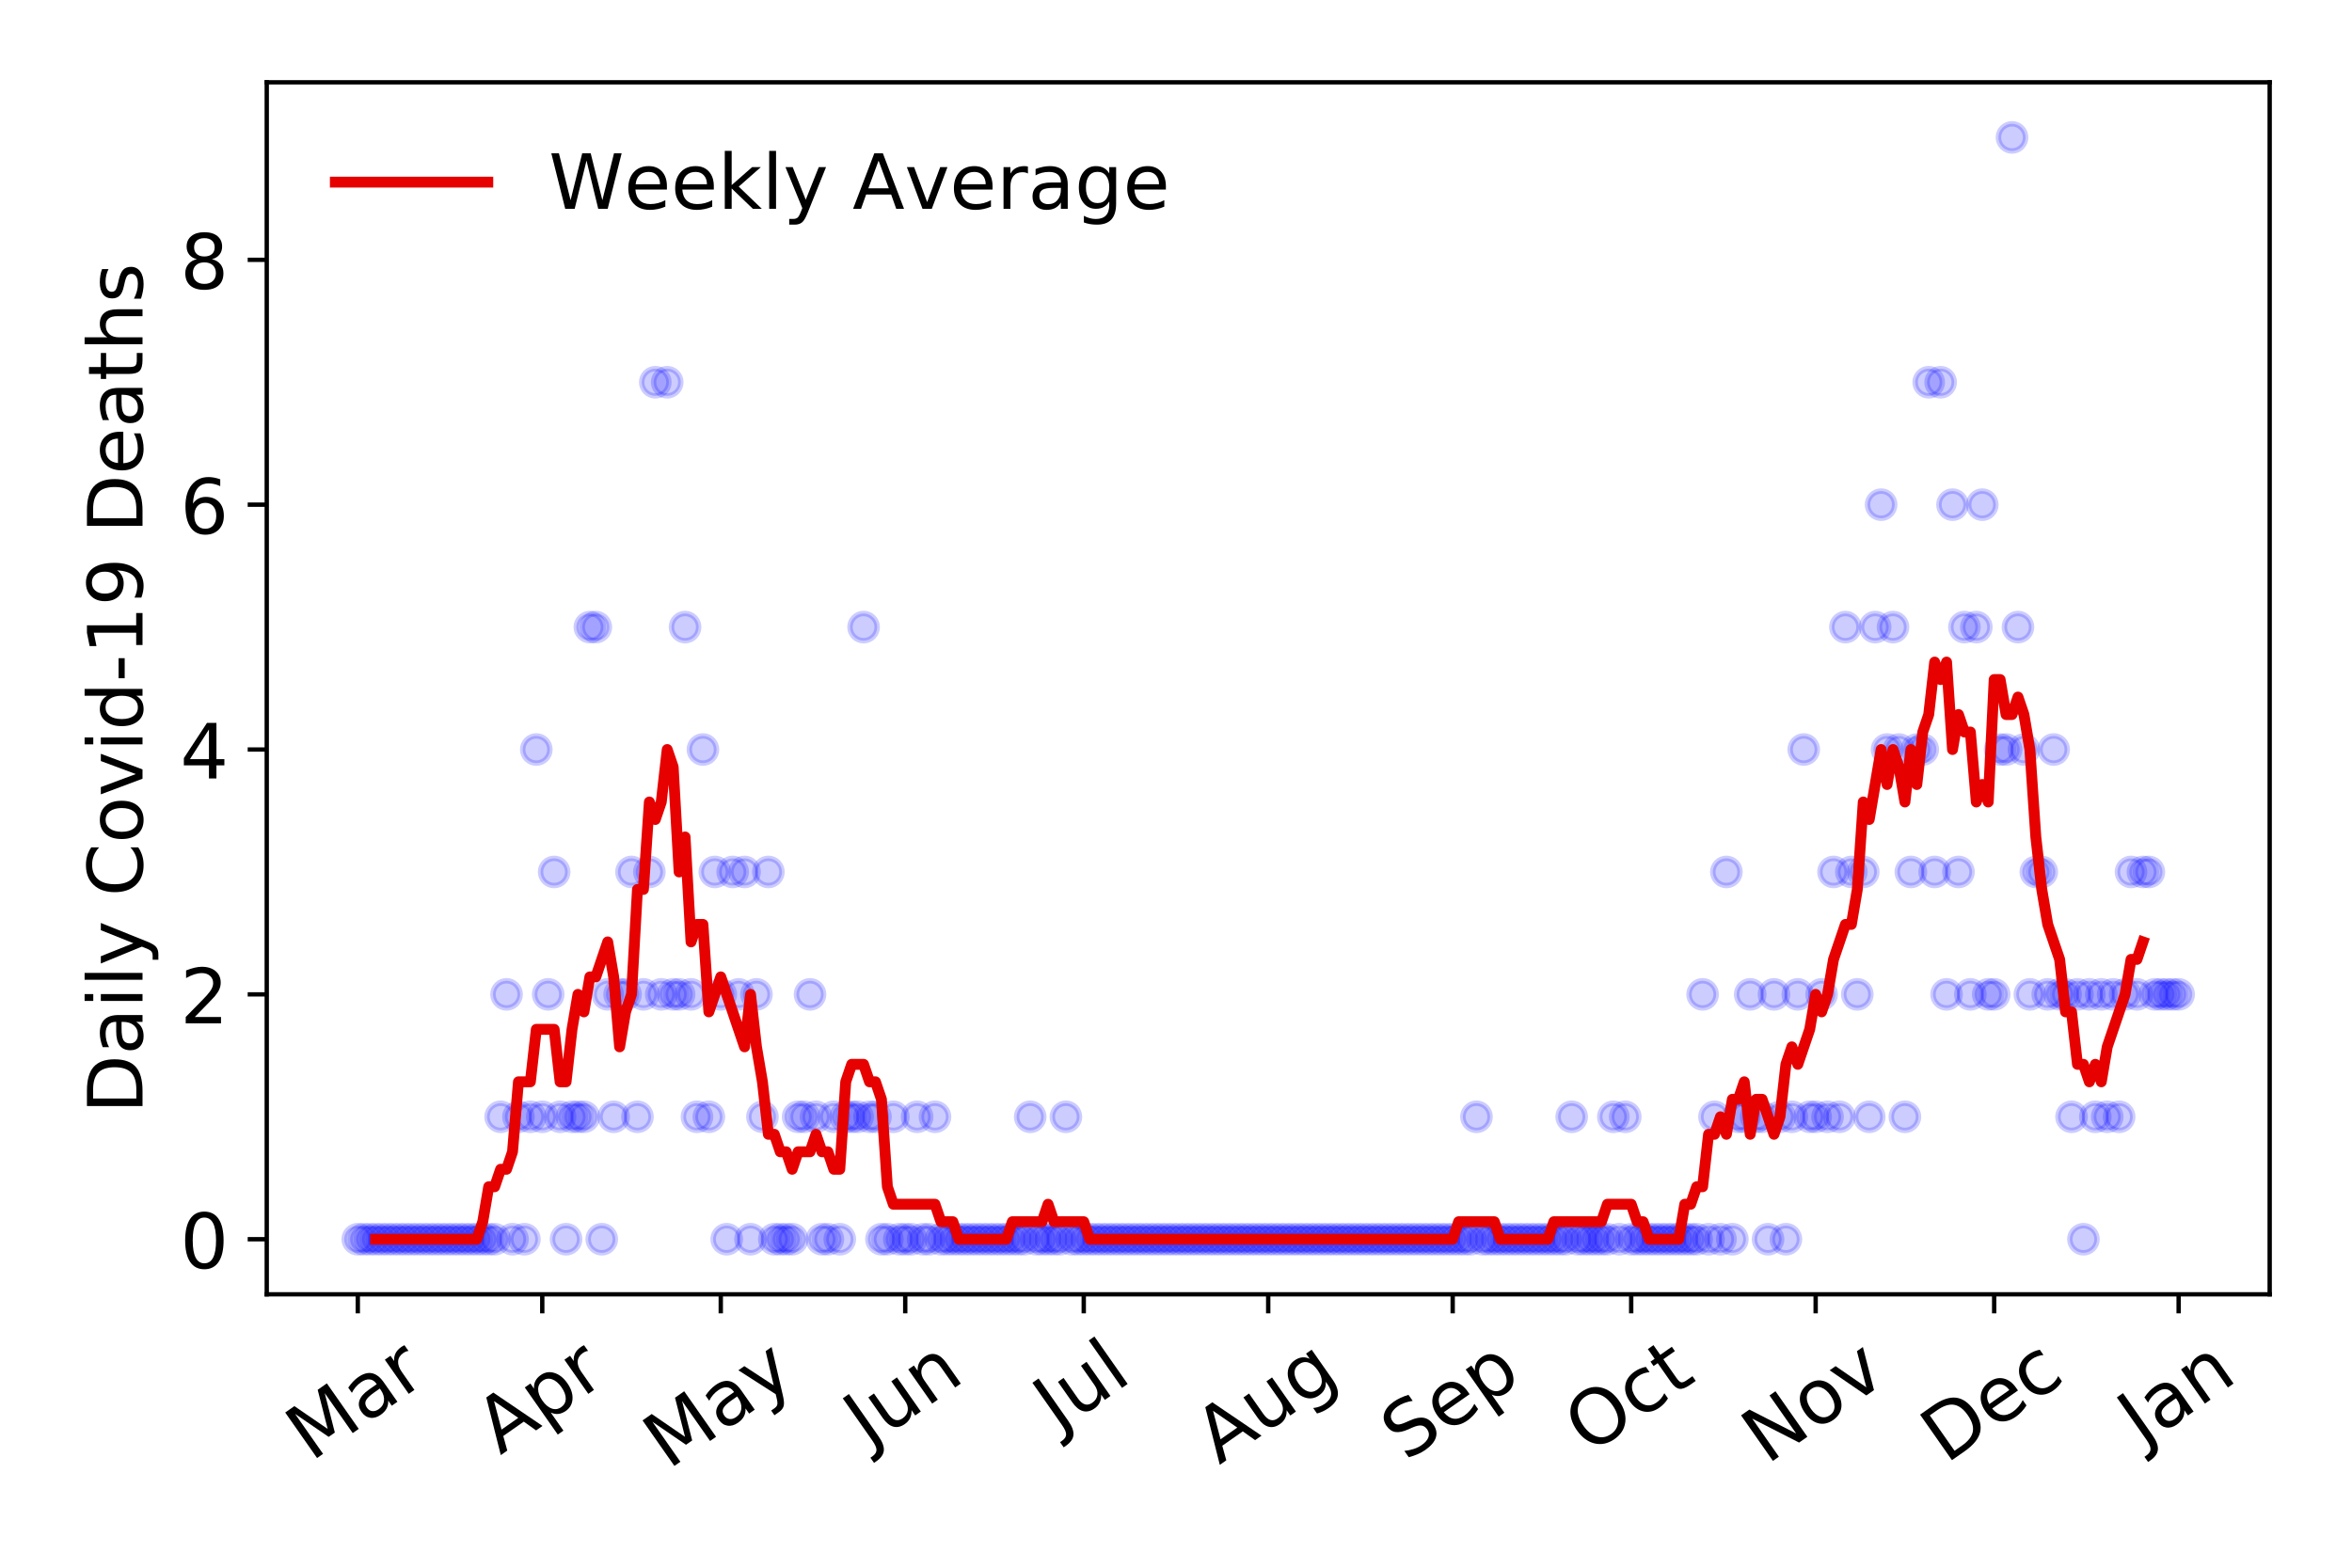<?xml version="1.0" encoding="utf-8" standalone="no"?>
<!DOCTYPE svg PUBLIC "-//W3C//DTD SVG 1.1//EN"
  "http://www.w3.org/Graphics/SVG/1.1/DTD/svg11.dtd">
<!-- Created with matplotlib (https://matplotlib.org/) -->
<svg height="288pt" version="1.1" viewBox="0 0 432 288" width="432pt" xmlns="http://www.w3.org/2000/svg" xmlns:xlink="http://www.w3.org/1999/xlink">
 <defs>
  <style type="text/css">
*{stroke-linecap:butt;stroke-linejoin:round;}
  </style>
 </defs>
 <g id="figure_1">
  <g id="patch_1">
   <path d="M 0 288 
L 432 288 
L 432 0 
L 0 0 
z
" style="fill:#ffffff;"/>
  </g>
  <g id="axes_1">
   <g id="patch_2">
    <path d="M 48.995 237.778 
L 416.88 237.778 
L 416.88 15.12 
L 48.995 15.12 
z
" style="fill:#ffffff;"/>
   </g>
   <g id="matplotlib.axis_1">
    <g id="xtick_1">
     <g id="line2d_1">
      <defs>
       <path d="M 0 0 
L 0 3.5 
" id="m96e2e6990b" style="stroke:#000000;stroke-width:0.8;"/>
      </defs>
      <g>
       <use style="stroke:#000000;stroke-width:0.8;" x="65.717" xlink:href="#m96e2e6990b" y="237.778"/>
      </g>
     </g>
     <g id="text_1">
      <!-- Mar -->
      <defs>
       <path d="M 9.812 72.906 
L 24.516 72.906 
L 43.109 23.297 
L 61.812 72.906 
L 76.516 72.906 
L 76.516 0 
L 66.891 0 
L 66.891 64.016 
L 48.094 14.016 
L 38.188 14.016 
L 19.391 64.016 
L 19.391 0 
L 9.812 0 
z
" id="DejaVuSans-77"/>
       <path d="M 34.281 27.484 
Q 23.391 27.484 19.188 25 
Q 14.984 22.516 14.984 16.5 
Q 14.984 11.719 18.141 8.906 
Q 21.297 6.109 26.703 6.109 
Q 34.188 6.109 38.703 11.406 
Q 43.219 16.703 43.219 25.484 
L 43.219 27.484 
z
M 52.203 31.203 
L 52.203 0 
L 43.219 0 
L 43.219 8.297 
Q 40.141 3.328 35.547 0.953 
Q 30.953 -1.422 24.312 -1.422 
Q 15.922 -1.422 10.953 3.297 
Q 6 8.016 6 15.922 
Q 6 25.141 12.172 29.828 
Q 18.359 34.516 30.609 34.516 
L 43.219 34.516 
L 43.219 35.406 
Q 43.219 41.609 39.141 45 
Q 35.062 48.391 27.688 48.391 
Q 23 48.391 18.547 47.266 
Q 14.109 46.141 10.016 43.891 
L 10.016 52.203 
Q 14.938 54.109 19.578 55.047 
Q 24.219 56 28.609 56 
Q 40.484 56 46.344 49.844 
Q 52.203 43.703 52.203 31.203 
z
" id="DejaVuSans-97"/>
       <path d="M 41.109 46.297 
Q 39.594 47.172 37.812 47.578 
Q 36.031 48 33.891 48 
Q 26.266 48 22.188 43.047 
Q 18.109 38.094 18.109 28.812 
L 18.109 0 
L 9.078 0 
L 9.078 54.688 
L 18.109 54.688 
L 18.109 46.188 
Q 20.953 51.172 25.484 53.578 
Q 30.031 56 36.531 56 
Q 37.453 56 38.578 55.875 
Q 39.703 55.766 41.062 55.516 
z
" id="DejaVuSans-114"/>
      </defs>
      <g transform="translate(57.114 268.643)rotate(-35)scale(0.14 -0.14)">
       <use xlink:href="#DejaVuSans-77"/>
       <use x="86.279" xlink:href="#DejaVuSans-97"/>
       <use x="147.559" xlink:href="#DejaVuSans-114"/>
      </g>
     </g>
    </g>
    <g id="xtick_2">
     <g id="line2d_2">
      <g>
       <use style="stroke:#000000;stroke-width:0.8;" x="99.598" xlink:href="#m96e2e6990b" y="237.778"/>
      </g>
     </g>
     <g id="text_2">
      <!-- Apr -->
      <defs>
       <path d="M 34.188 63.188 
L 20.797 26.906 
L 47.609 26.906 
z
M 28.609 72.906 
L 39.797 72.906 
L 67.578 0 
L 57.328 0 
L 50.688 18.703 
L 17.828 18.703 
L 11.188 0 
L 0.781 0 
z
" id="DejaVuSans-65"/>
       <path d="M 18.109 8.203 
L 18.109 -20.797 
L 9.078 -20.797 
L 9.078 54.688 
L 18.109 54.688 
L 18.109 46.391 
Q 20.953 51.266 25.266 53.625 
Q 29.594 56 35.594 56 
Q 45.562 56 51.781 48.094 
Q 58.016 40.188 58.016 27.297 
Q 58.016 14.406 51.781 6.484 
Q 45.562 -1.422 35.594 -1.422 
Q 29.594 -1.422 25.266 0.953 
Q 20.953 3.328 18.109 8.203 
z
M 48.688 27.297 
Q 48.688 37.203 44.609 42.844 
Q 40.531 48.484 33.406 48.484 
Q 26.266 48.484 22.188 42.844 
Q 18.109 37.203 18.109 27.297 
Q 18.109 17.391 22.188 11.75 
Q 26.266 6.109 33.406 6.109 
Q 40.531 6.109 44.609 11.75 
Q 48.688 17.391 48.688 27.297 
z
" id="DejaVuSans-112"/>
      </defs>
      <g transform="translate(91.894 267.384)rotate(-35)scale(0.14 -0.14)">
       <use xlink:href="#DejaVuSans-65"/>
       <use x="68.408" xlink:href="#DejaVuSans-112"/>
       <use x="131.885" xlink:href="#DejaVuSans-114"/>
      </g>
     </g>
    </g>
    <g id="xtick_3">
     <g id="line2d_3">
      <g>
       <use style="stroke:#000000;stroke-width:0.8;" x="132.387" xlink:href="#m96e2e6990b" y="237.778"/>
      </g>
     </g>
     <g id="text_3">
      <!-- May -->
      <defs>
       <path d="M 32.172 -5.078 
Q 28.375 -14.844 24.75 -17.812 
Q 21.141 -20.797 15.094 -20.797 
L 7.906 -20.797 
L 7.906 -13.281 
L 13.188 -13.281 
Q 16.891 -13.281 18.938 -11.516 
Q 21 -9.766 23.484 -3.219 
L 25.094 0.875 
L 2.984 54.688 
L 12.5 54.688 
L 29.594 11.922 
L 46.688 54.688 
L 56.203 54.688 
z
" id="DejaVuSans-121"/>
      </defs>
      <g transform="translate(122.747 270.094)rotate(-35)scale(0.14 -0.14)">
       <use xlink:href="#DejaVuSans-77"/>
       <use x="86.279" xlink:href="#DejaVuSans-97"/>
       <use x="147.559" xlink:href="#DejaVuSans-121"/>
      </g>
     </g>
    </g>
    <g id="xtick_4">
     <g id="line2d_4">
      <g>
       <use style="stroke:#000000;stroke-width:0.8;" x="166.268" xlink:href="#m96e2e6990b" y="237.778"/>
      </g>
     </g>
     <g id="text_4">
      <!-- Jun -->
      <defs>
       <path d="M 9.812 72.906 
L 19.672 72.906 
L 19.672 5.078 
Q 19.672 -8.109 14.672 -14.062 
Q 9.672 -20.016 -1.422 -20.016 
L -5.172 -20.016 
L -5.172 -11.719 
L -2.094 -11.719 
Q 4.438 -11.719 7.125 -8.047 
Q 9.812 -4.391 9.812 5.078 
z
" id="DejaVuSans-74"/>
       <path d="M 8.5 21.578 
L 8.5 54.688 
L 17.484 54.688 
L 17.484 21.922 
Q 17.484 14.156 20.5 10.266 
Q 23.531 6.391 29.594 6.391 
Q 36.859 6.391 41.078 11.031 
Q 45.312 15.672 45.312 23.688 
L 45.312 54.688 
L 54.297 54.688 
L 54.297 0 
L 45.312 0 
L 45.312 8.406 
Q 42.047 3.422 37.719 1 
Q 33.406 -1.422 27.688 -1.422 
Q 18.266 -1.422 13.375 4.438 
Q 8.5 10.297 8.5 21.578 
z
M 31.109 56 
z
" id="DejaVuSans-117"/>
       <path d="M 54.891 33.016 
L 54.891 0 
L 45.906 0 
L 45.906 32.719 
Q 45.906 40.484 42.875 44.328 
Q 39.844 48.188 33.797 48.188 
Q 26.516 48.188 22.312 43.547 
Q 18.109 38.922 18.109 30.906 
L 18.109 0 
L 9.078 0 
L 9.078 54.688 
L 18.109 54.688 
L 18.109 46.188 
Q 21.344 51.125 25.703 53.562 
Q 30.078 56 35.797 56 
Q 45.219 56 50.047 50.172 
Q 54.891 44.344 54.891 33.016 
z
" id="DejaVuSans-110"/>
      </defs>
      <g transform="translate(159.524 266.039)rotate(-35)scale(0.14 -0.14)">
       <use xlink:href="#DejaVuSans-74"/>
       <use x="29.492" xlink:href="#DejaVuSans-117"/>
       <use x="92.871" xlink:href="#DejaVuSans-110"/>
      </g>
     </g>
    </g>
    <g id="xtick_5">
     <g id="line2d_5">
      <g>
       <use style="stroke:#000000;stroke-width:0.8;" x="199.056" xlink:href="#m96e2e6990b" y="237.778"/>
      </g>
     </g>
     <g id="text_5">
      <!-- Jul -->
      <defs>
       <path d="M 9.422 75.984 
L 18.406 75.984 
L 18.406 0 
L 9.422 0 
z
" id="DejaVuSans-108"/>
      </defs>
      <g transform="translate(194.354 263.181)rotate(-35)scale(0.14 -0.14)">
       <use xlink:href="#DejaVuSans-74"/>
       <use x="29.492" xlink:href="#DejaVuSans-117"/>
       <use x="92.871" xlink:href="#DejaVuSans-108"/>
      </g>
     </g>
    </g>
    <g id="xtick_6">
     <g id="line2d_6">
      <g>
       <use style="stroke:#000000;stroke-width:0.8;" x="232.938" xlink:href="#m96e2e6990b" y="237.778"/>
      </g>
     </g>
     <g id="text_6">
      <!-- Aug -->
      <defs>
       <path d="M 45.406 27.984 
Q 45.406 37.75 41.375 43.109 
Q 37.359 48.484 30.078 48.484 
Q 22.859 48.484 18.828 43.109 
Q 14.797 37.75 14.797 27.984 
Q 14.797 18.266 18.828 12.891 
Q 22.859 7.516 30.078 7.516 
Q 37.359 7.516 41.375 12.891 
Q 45.406 18.266 45.406 27.984 
z
M 54.391 6.781 
Q 54.391 -7.172 48.188 -13.984 
Q 42 -20.797 29.203 -20.797 
Q 24.469 -20.797 20.266 -20.094 
Q 16.062 -19.391 12.109 -17.922 
L 12.109 -9.188 
Q 16.062 -11.328 19.922 -12.344 
Q 23.781 -13.375 27.781 -13.375 
Q 36.625 -13.375 41.016 -8.766 
Q 45.406 -4.156 45.406 5.172 
L 45.406 9.625 
Q 42.625 4.781 38.281 2.391 
Q 33.938 0 27.875 0 
Q 17.828 0 11.672 7.656 
Q 5.516 15.328 5.516 27.984 
Q 5.516 40.672 11.672 48.328 
Q 17.828 56 27.875 56 
Q 33.938 56 38.281 53.609 
Q 42.625 51.219 45.406 46.391 
L 45.406 54.688 
L 54.391 54.688 
z
" id="DejaVuSans-103"/>
      </defs>
      <g transform="translate(223.957 269.172)rotate(-35)scale(0.14 -0.14)">
       <use xlink:href="#DejaVuSans-65"/>
       <use x="68.408" xlink:href="#DejaVuSans-117"/>
       <use x="131.787" xlink:href="#DejaVuSans-103"/>
      </g>
     </g>
    </g>
    <g id="xtick_7">
     <g id="line2d_7">
      <g>
       <use style="stroke:#000000;stroke-width:0.8;" x="266.819" xlink:href="#m96e2e6990b" y="237.778"/>
      </g>
     </g>
     <g id="text_7">
      <!-- Sep -->
      <defs>
       <path d="M 53.516 70.516 
L 53.516 60.891 
Q 47.906 63.578 42.922 64.891 
Q 37.938 66.219 33.297 66.219 
Q 25.25 66.219 20.875 63.094 
Q 16.5 59.969 16.5 54.203 
Q 16.5 49.359 19.406 46.891 
Q 22.312 44.438 30.422 42.922 
L 36.375 41.703 
Q 47.406 39.594 52.656 34.297 
Q 57.906 29 57.906 20.125 
Q 57.906 9.516 50.797 4.047 
Q 43.703 -1.422 29.984 -1.422 
Q 24.812 -1.422 18.969 -0.25 
Q 13.141 0.922 6.891 3.219 
L 6.891 13.375 
Q 12.891 10.016 18.656 8.297 
Q 24.422 6.594 29.984 6.594 
Q 38.422 6.594 43.016 9.906 
Q 47.609 13.234 47.609 19.391 
Q 47.609 24.75 44.312 27.781 
Q 41.016 30.812 33.5 32.328 
L 27.484 33.5 
Q 16.453 35.688 11.516 40.375 
Q 6.594 45.062 6.594 53.422 
Q 6.594 63.094 13.406 68.656 
Q 20.219 74.219 32.172 74.219 
Q 37.312 74.219 42.625 73.281 
Q 47.953 72.359 53.516 70.516 
z
" id="DejaVuSans-83"/>
       <path d="M 56.203 29.594 
L 56.203 25.203 
L 14.891 25.203 
Q 15.484 15.922 20.484 11.062 
Q 25.484 6.203 34.422 6.203 
Q 39.594 6.203 44.453 7.469 
Q 49.312 8.734 54.109 11.281 
L 54.109 2.781 
Q 49.266 0.734 44.188 -0.344 
Q 39.109 -1.422 33.891 -1.422 
Q 20.797 -1.422 13.156 6.188 
Q 5.516 13.812 5.516 26.812 
Q 5.516 40.234 12.766 48.109 
Q 20.016 56 32.328 56 
Q 43.359 56 49.781 48.891 
Q 56.203 41.797 56.203 29.594 
z
M 47.219 32.234 
Q 47.125 39.594 43.094 43.984 
Q 39.062 48.391 32.422 48.391 
Q 24.906 48.391 20.391 44.141 
Q 15.875 39.891 15.188 32.172 
z
" id="DejaVuSans-101"/>
      </defs>
      <g transform="translate(258.226 268.629)rotate(-35)scale(0.14 -0.14)">
       <use xlink:href="#DejaVuSans-83"/>
       <use x="63.477" xlink:href="#DejaVuSans-101"/>
       <use x="125" xlink:href="#DejaVuSans-112"/>
      </g>
     </g>
    </g>
    <g id="xtick_8">
     <g id="line2d_8">
      <g>
       <use style="stroke:#000000;stroke-width:0.8;" x="299.607" xlink:href="#m96e2e6990b" y="237.778"/>
      </g>
     </g>
     <g id="text_8">
      <!-- Oct -->
      <defs>
       <path d="M 39.406 66.219 
Q 28.656 66.219 22.328 58.203 
Q 16.016 50.203 16.016 36.375 
Q 16.016 22.609 22.328 14.594 
Q 28.656 6.594 39.406 6.594 
Q 50.141 6.594 56.422 14.594 
Q 62.703 22.609 62.703 36.375 
Q 62.703 50.203 56.422 58.203 
Q 50.141 66.219 39.406 66.219 
z
M 39.406 74.219 
Q 54.734 74.219 63.906 63.938 
Q 73.094 53.656 73.094 36.375 
Q 73.094 19.141 63.906 8.859 
Q 54.734 -1.422 39.406 -1.422 
Q 24.031 -1.422 14.812 8.828 
Q 5.609 19.094 5.609 36.375 
Q 5.609 53.656 14.812 63.938 
Q 24.031 74.219 39.406 74.219 
z
" id="DejaVuSans-79"/>
       <path d="M 48.781 52.594 
L 48.781 44.188 
Q 44.969 46.297 41.141 47.344 
Q 37.312 48.391 33.406 48.391 
Q 24.656 48.391 19.812 42.844 
Q 14.984 37.312 14.984 27.297 
Q 14.984 17.281 19.812 11.734 
Q 24.656 6.203 33.406 6.203 
Q 37.312 6.203 41.141 7.25 
Q 44.969 8.297 48.781 10.406 
L 48.781 2.094 
Q 45.016 0.344 40.984 -0.531 
Q 36.969 -1.422 32.422 -1.422 
Q 20.062 -1.422 12.781 6.344 
Q 5.516 14.109 5.516 27.297 
Q 5.516 40.672 12.859 48.328 
Q 20.219 56 33.016 56 
Q 37.156 56 41.109 55.141 
Q 45.062 54.297 48.781 52.594 
z
" id="DejaVuSans-99"/>
       <path d="M 18.312 70.219 
L 18.312 54.688 
L 36.812 54.688 
L 36.812 47.703 
L 18.312 47.703 
L 18.312 18.016 
Q 18.312 11.328 20.141 9.422 
Q 21.969 7.516 27.594 7.516 
L 36.812 7.516 
L 36.812 0 
L 27.594 0 
Q 17.188 0 13.234 3.875 
Q 9.281 7.766 9.281 18.016 
L 9.281 47.703 
L 2.688 47.703 
L 2.688 54.688 
L 9.281 54.688 
L 9.281 70.219 
z
" id="DejaVuSans-116"/>
      </defs>
      <g transform="translate(291.908 267.377)rotate(-35)scale(0.14 -0.14)">
       <use xlink:href="#DejaVuSans-79"/>
       <use x="78.711" xlink:href="#DejaVuSans-99"/>
       <use x="133.691" xlink:href="#DejaVuSans-116"/>
      </g>
     </g>
    </g>
    <g id="xtick_9">
     <g id="line2d_9">
      <g>
       <use style="stroke:#000000;stroke-width:0.8;" x="333.488" xlink:href="#m96e2e6990b" y="237.778"/>
      </g>
     </g>
     <g id="text_9">
      <!-- Nov -->
      <defs>
       <path d="M 9.812 72.906 
L 23.094 72.906 
L 55.422 11.922 
L 55.422 72.906 
L 64.984 72.906 
L 64.984 0 
L 51.703 0 
L 19.391 60.984 
L 19.391 0 
L 9.812 0 
z
" id="DejaVuSans-78"/>
       <path d="M 30.609 48.391 
Q 23.391 48.391 19.188 42.75 
Q 14.984 37.109 14.984 27.297 
Q 14.984 17.484 19.156 11.844 
Q 23.344 6.203 30.609 6.203 
Q 37.797 6.203 41.984 11.859 
Q 46.188 17.531 46.188 27.297 
Q 46.188 37.016 41.984 42.703 
Q 37.797 48.391 30.609 48.391 
z
M 30.609 56 
Q 42.328 56 49.016 48.375 
Q 55.719 40.766 55.719 27.297 
Q 55.719 13.875 49.016 6.219 
Q 42.328 -1.422 30.609 -1.422 
Q 18.844 -1.422 12.172 6.219 
Q 5.516 13.875 5.516 27.297 
Q 5.516 40.766 12.172 48.375 
Q 18.844 56 30.609 56 
z
" id="DejaVuSans-111"/>
       <path d="M 2.984 54.688 
L 12.5 54.688 
L 29.594 8.797 
L 46.688 54.688 
L 56.203 54.688 
L 35.688 0 
L 23.484 0 
z
" id="DejaVuSans-118"/>
      </defs>
      <g transform="translate(324.512 269.166)rotate(-35)scale(0.14 -0.14)">
       <use xlink:href="#DejaVuSans-78"/>
       <use x="74.805" xlink:href="#DejaVuSans-111"/>
       <use x="135.986" xlink:href="#DejaVuSans-118"/>
      </g>
     </g>
    </g>
    <g id="xtick_10">
     <g id="line2d_10">
      <g>
       <use style="stroke:#000000;stroke-width:0.8;" x="366.277" xlink:href="#m96e2e6990b" y="237.778"/>
      </g>
     </g>
     <g id="text_10">
      <!-- Dec -->
      <defs>
       <path d="M 19.672 64.797 
L 19.672 8.109 
L 31.594 8.109 
Q 46.688 8.109 53.688 14.938 
Q 60.688 21.781 60.688 36.531 
Q 60.688 51.172 53.688 57.984 
Q 46.688 64.797 31.594 64.797 
z
M 9.812 72.906 
L 30.078 72.906 
Q 51.266 72.906 61.172 64.094 
Q 71.094 55.281 71.094 36.531 
Q 71.094 17.672 61.125 8.828 
Q 51.172 0 30.078 0 
L 9.812 0 
z
" id="DejaVuSans-68"/>
      </defs>
      <g transform="translate(357.396 269.032)rotate(-35)scale(0.14 -0.14)">
       <use xlink:href="#DejaVuSans-68"/>
       <use x="77.002" xlink:href="#DejaVuSans-101"/>
       <use x="138.525" xlink:href="#DejaVuSans-99"/>
      </g>
     </g>
    </g>
    <g id="xtick_11">
     <g id="line2d_11">
      <g>
       <use style="stroke:#000000;stroke-width:0.8;" x="400.158" xlink:href="#m96e2e6990b" y="237.778"/>
      </g>
     </g>
     <g id="text_11">
      <!-- Jan -->
      <g transform="translate(393.534 265.871)rotate(-35)scale(0.14 -0.14)">
       <use xlink:href="#DejaVuSans-74"/>
       <use x="29.492" xlink:href="#DejaVuSans-97"/>
       <use x="90.771" xlink:href="#DejaVuSans-110"/>
      </g>
     </g>
    </g>
   </g>
   <g id="matplotlib.axis_2">
    <g id="ytick_1">
     <g id="line2d_12">
      <defs>
       <path d="M 0 0 
L -3.5 0 
" id="ma59e640980" style="stroke:#000000;stroke-width:0.8;"/>
      </defs>
      <g>
       <use style="stroke:#000000;stroke-width:0.8;" x="48.995" xlink:href="#ma59e640980" y="227.657"/>
      </g>
     </g>
     <g id="text_12">
      <!-- 0 -->
      <defs>
       <path d="M 31.781 66.406 
Q 24.172 66.406 20.328 58.906 
Q 16.5 51.422 16.5 36.375 
Q 16.5 21.391 20.328 13.891 
Q 24.172 6.391 31.781 6.391 
Q 39.453 6.391 43.281 13.891 
Q 47.125 21.391 47.125 36.375 
Q 47.125 51.422 43.281 58.906 
Q 39.453 66.406 31.781 66.406 
z
M 31.781 74.219 
Q 44.047 74.219 50.516 64.516 
Q 56.984 54.828 56.984 36.375 
Q 56.984 17.969 50.516 8.266 
Q 44.047 -1.422 31.781 -1.422 
Q 19.531 -1.422 13.062 8.266 
Q 6.594 17.969 6.594 36.375 
Q 6.594 54.828 13.062 64.516 
Q 19.531 74.219 31.781 74.219 
z
" id="DejaVuSans-48"/>
      </defs>
      <g transform="translate(33.087 232.976)scale(0.14 -0.14)">
       <use xlink:href="#DejaVuSans-48"/>
      </g>
     </g>
    </g>
    <g id="ytick_2">
     <g id="line2d_13">
      <g>
       <use style="stroke:#000000;stroke-width:0.8;" x="48.995" xlink:href="#ma59e640980" y="182.676"/>
      </g>
     </g>
     <g id="text_13">
      <!-- 2 -->
      <defs>
       <path d="M 19.188 8.297 
L 53.609 8.297 
L 53.609 0 
L 7.328 0 
L 7.328 8.297 
Q 12.938 14.109 22.625 23.891 
Q 32.328 33.688 34.812 36.531 
Q 39.547 41.844 41.422 45.531 
Q 43.312 49.219 43.312 52.781 
Q 43.312 58.594 39.234 62.25 
Q 35.156 65.922 28.609 65.922 
Q 23.969 65.922 18.812 64.312 
Q 13.672 62.703 7.812 59.422 
L 7.812 69.391 
Q 13.766 71.781 18.938 73 
Q 24.125 74.219 28.422 74.219 
Q 39.75 74.219 46.484 68.547 
Q 53.219 62.891 53.219 53.422 
Q 53.219 48.922 51.531 44.891 
Q 49.859 40.875 45.406 35.406 
Q 44.188 33.984 37.641 27.219 
Q 31.109 20.453 19.188 8.297 
z
" id="DejaVuSans-50"/>
      </defs>
      <g transform="translate(33.087 187.995)scale(0.14 -0.14)">
       <use xlink:href="#DejaVuSans-50"/>
      </g>
     </g>
    </g>
    <g id="ytick_3">
     <g id="line2d_14">
      <g>
       <use style="stroke:#000000;stroke-width:0.8;" x="48.995" xlink:href="#ma59e640980" y="137.694"/>
      </g>
     </g>
     <g id="text_14">
      <!-- 4 -->
      <defs>
       <path d="M 37.797 64.312 
L 12.891 25.391 
L 37.797 25.391 
z
M 35.203 72.906 
L 47.609 72.906 
L 47.609 25.391 
L 58.016 25.391 
L 58.016 17.188 
L 47.609 17.188 
L 47.609 0 
L 37.797 0 
L 37.797 17.188 
L 4.891 17.188 
L 4.891 26.703 
z
" id="DejaVuSans-52"/>
      </defs>
      <g transform="translate(33.087 143.013)scale(0.14 -0.14)">
       <use xlink:href="#DejaVuSans-52"/>
      </g>
     </g>
    </g>
    <g id="ytick_4">
     <g id="line2d_15">
      <g>
       <use style="stroke:#000000;stroke-width:0.8;" x="48.995" xlink:href="#ma59e640980" y="92.713"/>
      </g>
     </g>
     <g id="text_15">
      <!-- 6 -->
      <defs>
       <path d="M 33.016 40.375 
Q 26.375 40.375 22.484 35.828 
Q 18.609 31.297 18.609 23.391 
Q 18.609 15.531 22.484 10.953 
Q 26.375 6.391 33.016 6.391 
Q 39.656 6.391 43.531 10.953 
Q 47.406 15.531 47.406 23.391 
Q 47.406 31.297 43.531 35.828 
Q 39.656 40.375 33.016 40.375 
z
M 52.594 71.297 
L 52.594 62.312 
Q 48.875 64.062 45.094 64.984 
Q 41.312 65.922 37.594 65.922 
Q 27.828 65.922 22.672 59.328 
Q 17.531 52.734 16.797 39.406 
Q 19.672 43.656 24.016 45.922 
Q 28.375 48.188 33.594 48.188 
Q 44.578 48.188 50.953 41.516 
Q 57.328 34.859 57.328 23.391 
Q 57.328 12.156 50.688 5.359 
Q 44.047 -1.422 33.016 -1.422 
Q 20.359 -1.422 13.672 8.266 
Q 6.984 17.969 6.984 36.375 
Q 6.984 53.656 15.188 63.938 
Q 23.391 74.219 37.203 74.219 
Q 40.922 74.219 44.703 73.484 
Q 48.484 72.75 52.594 71.297 
z
" id="DejaVuSans-54"/>
      </defs>
      <g transform="translate(33.087 98.032)scale(0.14 -0.14)">
       <use xlink:href="#DejaVuSans-54"/>
      </g>
     </g>
    </g>
    <g id="ytick_5">
     <g id="line2d_16">
      <g>
       <use style="stroke:#000000;stroke-width:0.8;" x="48.995" xlink:href="#ma59e640980" y="47.732"/>
      </g>
     </g>
     <g id="text_16">
      <!-- 8 -->
      <defs>
       <path d="M 31.781 34.625 
Q 24.75 34.625 20.719 30.859 
Q 16.703 27.094 16.703 20.516 
Q 16.703 13.922 20.719 10.156 
Q 24.75 6.391 31.781 6.391 
Q 38.812 6.391 42.859 10.172 
Q 46.922 13.969 46.922 20.516 
Q 46.922 27.094 42.891 30.859 
Q 38.875 34.625 31.781 34.625 
z
M 21.922 38.812 
Q 15.578 40.375 12.031 44.719 
Q 8.5 49.078 8.5 55.328 
Q 8.5 64.062 14.719 69.141 
Q 20.953 74.219 31.781 74.219 
Q 42.672 74.219 48.875 69.141 
Q 55.078 64.062 55.078 55.328 
Q 55.078 49.078 51.531 44.719 
Q 48 40.375 41.703 38.812 
Q 48.828 37.156 52.797 32.312 
Q 56.781 27.484 56.781 20.516 
Q 56.781 9.906 50.312 4.234 
Q 43.844 -1.422 31.781 -1.422 
Q 19.734 -1.422 13.25 4.234 
Q 6.781 9.906 6.781 20.516 
Q 6.781 27.484 10.781 32.312 
Q 14.797 37.156 21.922 38.812 
z
M 18.312 54.391 
Q 18.312 48.734 21.844 45.562 
Q 25.391 42.391 31.781 42.391 
Q 38.141 42.391 41.719 45.562 
Q 45.312 48.734 45.312 54.391 
Q 45.312 60.062 41.719 63.234 
Q 38.141 66.406 31.781 66.406 
Q 25.391 66.406 21.844 63.234 
Q 18.312 60.062 18.312 54.391 
z
" id="DejaVuSans-56"/>
      </defs>
      <g transform="translate(33.087 53.05)scale(0.14 -0.14)">
       <use xlink:href="#DejaVuSans-56"/>
      </g>
     </g>
    </g>
    <g id="text_17">
     <!-- Daily Covid-19 Deaths -->
     <defs>
      <path d="M 9.422 54.688 
L 18.406 54.688 
L 18.406 0 
L 9.422 0 
z
M 9.422 75.984 
L 18.406 75.984 
L 18.406 64.594 
L 9.422 64.594 
z
" id="DejaVuSans-105"/>
      <path id="DejaVuSans-32"/>
      <path d="M 64.406 67.281 
L 64.406 56.891 
Q 59.422 61.531 53.781 63.812 
Q 48.141 66.109 41.797 66.109 
Q 29.297 66.109 22.656 58.469 
Q 16.016 50.828 16.016 36.375 
Q 16.016 21.969 22.656 14.328 
Q 29.297 6.688 41.797 6.688 
Q 48.141 6.688 53.781 8.984 
Q 59.422 11.281 64.406 15.922 
L 64.406 5.609 
Q 59.234 2.094 53.438 0.328 
Q 47.656 -1.422 41.219 -1.422 
Q 24.656 -1.422 15.125 8.703 
Q 5.609 18.844 5.609 36.375 
Q 5.609 53.953 15.125 64.078 
Q 24.656 74.219 41.219 74.219 
Q 47.75 74.219 53.531 72.484 
Q 59.328 70.75 64.406 67.281 
z
" id="DejaVuSans-67"/>
      <path d="M 45.406 46.391 
L 45.406 75.984 
L 54.391 75.984 
L 54.391 0 
L 45.406 0 
L 45.406 8.203 
Q 42.578 3.328 38.25 0.953 
Q 33.938 -1.422 27.875 -1.422 
Q 17.969 -1.422 11.734 6.484 
Q 5.516 14.406 5.516 27.297 
Q 5.516 40.188 11.734 48.094 
Q 17.969 56 27.875 56 
Q 33.938 56 38.25 53.625 
Q 42.578 51.266 45.406 46.391 
z
M 14.797 27.297 
Q 14.797 17.391 18.875 11.75 
Q 22.953 6.109 30.078 6.109 
Q 37.203 6.109 41.297 11.75 
Q 45.406 17.391 45.406 27.297 
Q 45.406 37.203 41.297 42.844 
Q 37.203 48.484 30.078 48.484 
Q 22.953 48.484 18.875 42.844 
Q 14.797 37.203 14.797 27.297 
z
" id="DejaVuSans-100"/>
      <path d="M 4.891 31.391 
L 31.203 31.391 
L 31.203 23.391 
L 4.891 23.391 
z
" id="DejaVuSans-45"/>
      <path d="M 12.406 8.297 
L 28.516 8.297 
L 28.516 63.922 
L 10.984 60.406 
L 10.984 69.391 
L 28.422 72.906 
L 38.281 72.906 
L 38.281 8.297 
L 54.391 8.297 
L 54.391 0 
L 12.406 0 
z
" id="DejaVuSans-49"/>
      <path d="M 10.984 1.516 
L 10.984 10.5 
Q 14.703 8.734 18.5 7.812 
Q 22.312 6.891 25.984 6.891 
Q 35.75 6.891 40.891 13.453 
Q 46.047 20.016 46.781 33.406 
Q 43.953 29.203 39.594 26.953 
Q 35.25 24.703 29.984 24.703 
Q 19.047 24.703 12.672 31.312 
Q 6.297 37.938 6.297 49.422 
Q 6.297 60.641 12.938 67.422 
Q 19.578 74.219 30.609 74.219 
Q 43.266 74.219 49.922 64.516 
Q 56.594 54.828 56.594 36.375 
Q 56.594 19.141 48.406 8.859 
Q 40.234 -1.422 26.422 -1.422 
Q 22.703 -1.422 18.891 -0.688 
Q 15.094 0.047 10.984 1.516 
z
M 30.609 32.422 
Q 37.25 32.422 41.125 36.953 
Q 45.016 41.5 45.016 49.422 
Q 45.016 57.281 41.125 61.844 
Q 37.25 66.406 30.609 66.406 
Q 23.969 66.406 20.094 61.844 
Q 16.219 57.281 16.219 49.422 
Q 16.219 41.5 20.094 36.953 
Q 23.969 32.422 30.609 32.422 
z
" id="DejaVuSans-57"/>
      <path d="M 54.891 33.016 
L 54.891 0 
L 45.906 0 
L 45.906 32.719 
Q 45.906 40.484 42.875 44.328 
Q 39.844 48.188 33.797 48.188 
Q 26.516 48.188 22.312 43.547 
Q 18.109 38.922 18.109 30.906 
L 18.109 0 
L 9.078 0 
L 9.078 75.984 
L 18.109 75.984 
L 18.109 46.188 
Q 21.344 51.125 25.703 53.562 
Q 30.078 56 35.797 56 
Q 45.219 56 50.047 50.172 
Q 54.891 44.344 54.891 33.016 
z
" id="DejaVuSans-104"/>
      <path d="M 44.281 53.078 
L 44.281 44.578 
Q 40.484 46.531 36.375 47.5 
Q 32.281 48.484 27.875 48.484 
Q 21.188 48.484 17.844 46.438 
Q 14.5 44.391 14.5 40.281 
Q 14.5 37.156 16.891 35.375 
Q 19.281 33.594 26.516 31.984 
L 29.594 31.297 
Q 39.156 29.25 43.188 25.516 
Q 47.219 21.781 47.219 15.094 
Q 47.219 7.469 41.188 3.016 
Q 35.156 -1.422 24.609 -1.422 
Q 20.219 -1.422 15.453 -0.562 
Q 10.688 0.297 5.422 2 
L 5.422 11.281 
Q 10.406 8.688 15.234 7.391 
Q 20.062 6.109 24.812 6.109 
Q 31.156 6.109 34.562 8.281 
Q 37.984 10.453 37.984 14.406 
Q 37.984 18.062 35.516 20.016 
Q 33.062 21.969 24.703 23.781 
L 21.578 24.516 
Q 13.234 26.266 9.516 29.906 
Q 5.812 33.547 5.812 39.891 
Q 5.812 47.609 11.281 51.797 
Q 16.75 56 26.812 56 
Q 31.781 56 36.172 55.266 
Q 40.578 54.547 44.281 53.078 
z
" id="DejaVuSans-115"/>
     </defs>
     <g transform="translate(26.176 204.56)rotate(-90)scale(0.14 -0.14)">
      <use xlink:href="#DejaVuSans-68"/>
      <use x="77.002" xlink:href="#DejaVuSans-97"/>
      <use x="138.281" xlink:href="#DejaVuSans-105"/>
      <use x="166.064" xlink:href="#DejaVuSans-108"/>
      <use x="193.848" xlink:href="#DejaVuSans-121"/>
      <use x="253.027" xlink:href="#DejaVuSans-32"/>
      <use x="284.814" xlink:href="#DejaVuSans-67"/>
      <use x="354.639" xlink:href="#DejaVuSans-111"/>
      <use x="415.82" xlink:href="#DejaVuSans-118"/>
      <use x="475" xlink:href="#DejaVuSans-105"/>
      <use x="502.783" xlink:href="#DejaVuSans-100"/>
      <use x="566.26" xlink:href="#DejaVuSans-45"/>
      <use x="602.344" xlink:href="#DejaVuSans-49"/>
      <use x="665.967" xlink:href="#DejaVuSans-57"/>
      <use x="729.59" xlink:href="#DejaVuSans-32"/>
      <use x="761.377" xlink:href="#DejaVuSans-68"/>
      <use x="838.379" xlink:href="#DejaVuSans-101"/>
      <use x="899.902" xlink:href="#DejaVuSans-97"/>
      <use x="961.182" xlink:href="#DejaVuSans-116"/>
      <use x="1000.391" xlink:href="#DejaVuSans-104"/>
      <use x="1063.77" xlink:href="#DejaVuSans-115"/>
     </g>
    </g>
   </g>
   <g id="line2d_17">
    <defs>
     <path d="M 0 2.5 
C 0.663 2.5 1.299 2.237 1.768 1.768 
C 2.237 1.299 2.5 0.663 2.5 0 
C 2.5 -0.663 2.237 -1.299 1.768 -1.768 
C 1.299 -2.237 0.663 -2.5 0 -2.5 
C -0.663 -2.5 -1.299 -2.237 -1.768 -1.768 
C -2.237 -1.299 -2.5 -0.663 -2.5 0 
C -2.5 0.663 -2.237 1.299 -1.768 1.768 
C -1.299 2.237 -0.663 2.5 0 2.5 
z
" id="m9964b58c81" style="stroke:#0000ff;stroke-opacity:0.2;"/>
    </defs>
    <g clip-path="url(#p8280bc0656)">
     <use style="fill:#0000ff;fill-opacity:0.2;stroke:#0000ff;stroke-opacity:0.2;" x="65.717" xlink:href="#m9964b58c81" y="227.657"/>
     <use style="fill:#0000ff;fill-opacity:0.2;stroke:#0000ff;stroke-opacity:0.2;" x="66.81" xlink:href="#m9964b58c81" y="227.657"/>
     <use style="fill:#0000ff;fill-opacity:0.2;stroke:#0000ff;stroke-opacity:0.2;" x="67.903" xlink:href="#m9964b58c81" y="227.657"/>
     <use style="fill:#0000ff;fill-opacity:0.2;stroke:#0000ff;stroke-opacity:0.2;" x="68.996" xlink:href="#m9964b58c81" y="227.657"/>
     <use style="fill:#0000ff;fill-opacity:0.2;stroke:#0000ff;stroke-opacity:0.2;" x="70.089" xlink:href="#m9964b58c81" y="227.657"/>
     <use style="fill:#0000ff;fill-opacity:0.2;stroke:#0000ff;stroke-opacity:0.2;" x="71.182" xlink:href="#m9964b58c81" y="227.657"/>
     <use style="fill:#0000ff;fill-opacity:0.2;stroke:#0000ff;stroke-opacity:0.2;" x="72.275" xlink:href="#m9964b58c81" y="227.657"/>
     <use style="fill:#0000ff;fill-opacity:0.2;stroke:#0000ff;stroke-opacity:0.2;" x="73.368" xlink:href="#m9964b58c81" y="227.657"/>
     <use style="fill:#0000ff;fill-opacity:0.2;stroke:#0000ff;stroke-opacity:0.2;" x="74.461" xlink:href="#m9964b58c81" y="227.657"/>
     <use style="fill:#0000ff;fill-opacity:0.2;stroke:#0000ff;stroke-opacity:0.2;" x="75.554" xlink:href="#m9964b58c81" y="227.657"/>
     <use style="fill:#0000ff;fill-opacity:0.2;stroke:#0000ff;stroke-opacity:0.2;" x="76.646" xlink:href="#m9964b58c81" y="227.657"/>
     <use style="fill:#0000ff;fill-opacity:0.2;stroke:#0000ff;stroke-opacity:0.2;" x="77.739" xlink:href="#m9964b58c81" y="227.657"/>
     <use style="fill:#0000ff;fill-opacity:0.2;stroke:#0000ff;stroke-opacity:0.2;" x="78.832" xlink:href="#m9964b58c81" y="227.657"/>
     <use style="fill:#0000ff;fill-opacity:0.2;stroke:#0000ff;stroke-opacity:0.2;" x="79.925" xlink:href="#m9964b58c81" y="227.657"/>
     <use style="fill:#0000ff;fill-opacity:0.2;stroke:#0000ff;stroke-opacity:0.2;" x="81.018" xlink:href="#m9964b58c81" y="227.657"/>
     <use style="fill:#0000ff;fill-opacity:0.2;stroke:#0000ff;stroke-opacity:0.2;" x="82.111" xlink:href="#m9964b58c81" y="227.657"/>
     <use style="fill:#0000ff;fill-opacity:0.2;stroke:#0000ff;stroke-opacity:0.2;" x="83.204" xlink:href="#m9964b58c81" y="227.657"/>
     <use style="fill:#0000ff;fill-opacity:0.2;stroke:#0000ff;stroke-opacity:0.2;" x="84.297" xlink:href="#m9964b58c81" y="227.657"/>
     <use style="fill:#0000ff;fill-opacity:0.2;stroke:#0000ff;stroke-opacity:0.2;" x="85.39" xlink:href="#m9964b58c81" y="227.657"/>
     <use style="fill:#0000ff;fill-opacity:0.2;stroke:#0000ff;stroke-opacity:0.2;" x="86.483" xlink:href="#m9964b58c81" y="227.657"/>
     <use style="fill:#0000ff;fill-opacity:0.2;stroke:#0000ff;stroke-opacity:0.2;" x="87.576" xlink:href="#m9964b58c81" y="227.657"/>
     <use style="fill:#0000ff;fill-opacity:0.2;stroke:#0000ff;stroke-opacity:0.2;" x="88.669" xlink:href="#m9964b58c81" y="227.657"/>
     <use style="fill:#0000ff;fill-opacity:0.2;stroke:#0000ff;stroke-opacity:0.2;" x="89.762" xlink:href="#m9964b58c81" y="227.657"/>
     <use style="fill:#0000ff;fill-opacity:0.2;stroke:#0000ff;stroke-opacity:0.2;" x="90.855" xlink:href="#m9964b58c81" y="227.657"/>
     <use style="fill:#0000ff;fill-opacity:0.2;stroke:#0000ff;stroke-opacity:0.2;" x="91.948" xlink:href="#m9964b58c81" y="205.167"/>
     <use style="fill:#0000ff;fill-opacity:0.2;stroke:#0000ff;stroke-opacity:0.2;" x="93.041" xlink:href="#m9964b58c81" y="182.676"/>
     <use style="fill:#0000ff;fill-opacity:0.2;stroke:#0000ff;stroke-opacity:0.2;" x="94.134" xlink:href="#m9964b58c81" y="227.657"/>
     <use style="fill:#0000ff;fill-opacity:0.2;stroke:#0000ff;stroke-opacity:0.2;" x="95.227" xlink:href="#m9964b58c81" y="205.167"/>
     <use style="fill:#0000ff;fill-opacity:0.2;stroke:#0000ff;stroke-opacity:0.2;" x="96.319" xlink:href="#m9964b58c81" y="227.657"/>
     <use style="fill:#0000ff;fill-opacity:0.2;stroke:#0000ff;stroke-opacity:0.2;" x="97.412" xlink:href="#m9964b58c81" y="205.167"/>
     <use style="fill:#0000ff;fill-opacity:0.2;stroke:#0000ff;stroke-opacity:0.2;" x="98.505" xlink:href="#m9964b58c81" y="137.694"/>
     <use style="fill:#0000ff;fill-opacity:0.2;stroke:#0000ff;stroke-opacity:0.2;" x="99.598" xlink:href="#m9964b58c81" y="205.167"/>
     <use style="fill:#0000ff;fill-opacity:0.2;stroke:#0000ff;stroke-opacity:0.2;" x="100.691" xlink:href="#m9964b58c81" y="182.676"/>
     <use style="fill:#0000ff;fill-opacity:0.2;stroke:#0000ff;stroke-opacity:0.2;" x="101.784" xlink:href="#m9964b58c81" y="160.185"/>
     <use style="fill:#0000ff;fill-opacity:0.2;stroke:#0000ff;stroke-opacity:0.2;" x="102.877" xlink:href="#m9964b58c81" y="205.167"/>
     <use style="fill:#0000ff;fill-opacity:0.2;stroke:#0000ff;stroke-opacity:0.2;" x="103.97" xlink:href="#m9964b58c81" y="227.657"/>
     <use style="fill:#0000ff;fill-opacity:0.2;stroke:#0000ff;stroke-opacity:0.2;" x="105.063" xlink:href="#m9964b58c81" y="205.167"/>
     <use style="fill:#0000ff;fill-opacity:0.2;stroke:#0000ff;stroke-opacity:0.2;" x="106.156" xlink:href="#m9964b58c81" y="205.167"/>
     <use style="fill:#0000ff;fill-opacity:0.2;stroke:#0000ff;stroke-opacity:0.2;" x="107.249" xlink:href="#m9964b58c81" y="205.167"/>
     <use style="fill:#0000ff;fill-opacity:0.2;stroke:#0000ff;stroke-opacity:0.2;" x="108.342" xlink:href="#m9964b58c81" y="115.204"/>
     <use style="fill:#0000ff;fill-opacity:0.2;stroke:#0000ff;stroke-opacity:0.2;" x="109.435" xlink:href="#m9964b58c81" y="115.204"/>
     <use style="fill:#0000ff;fill-opacity:0.2;stroke:#0000ff;stroke-opacity:0.2;" x="110.528" xlink:href="#m9964b58c81" y="227.657"/>
     <use style="fill:#0000ff;fill-opacity:0.2;stroke:#0000ff;stroke-opacity:0.2;" x="111.621" xlink:href="#m9964b58c81" y="182.676"/>
     <use style="fill:#0000ff;fill-opacity:0.2;stroke:#0000ff;stroke-opacity:0.2;" x="112.714" xlink:href="#m9964b58c81" y="205.167"/>
     <use style="fill:#0000ff;fill-opacity:0.2;stroke:#0000ff;stroke-opacity:0.2;" x="113.807" xlink:href="#m9964b58c81" y="182.676"/>
     <use style="fill:#0000ff;fill-opacity:0.2;stroke:#0000ff;stroke-opacity:0.2;" x="114.9" xlink:href="#m9964b58c81" y="182.676"/>
     <use style="fill:#0000ff;fill-opacity:0.2;stroke:#0000ff;stroke-opacity:0.2;" x="115.992" xlink:href="#m9964b58c81" y="160.185"/>
     <use style="fill:#0000ff;fill-opacity:0.2;stroke:#0000ff;stroke-opacity:0.2;" x="117.085" xlink:href="#m9964b58c81" y="205.167"/>
     <use style="fill:#0000ff;fill-opacity:0.2;stroke:#0000ff;stroke-opacity:0.2;" x="118.178" xlink:href="#m9964b58c81" y="182.676"/>
     <use style="fill:#0000ff;fill-opacity:0.2;stroke:#0000ff;stroke-opacity:0.2;" x="119.271" xlink:href="#m9964b58c81" y="160.185"/>
     <use style="fill:#0000ff;fill-opacity:0.2;stroke:#0000ff;stroke-opacity:0.2;" x="120.364" xlink:href="#m9964b58c81" y="70.222"/>
     <use style="fill:#0000ff;fill-opacity:0.2;stroke:#0000ff;stroke-opacity:0.2;" x="121.457" xlink:href="#m9964b58c81" y="182.676"/>
     <use style="fill:#0000ff;fill-opacity:0.2;stroke:#0000ff;stroke-opacity:0.2;" x="122.55" xlink:href="#m9964b58c81" y="70.222"/>
     <use style="fill:#0000ff;fill-opacity:0.2;stroke:#0000ff;stroke-opacity:0.2;" x="123.643" xlink:href="#m9964b58c81" y="182.676"/>
     <use style="fill:#0000ff;fill-opacity:0.2;stroke:#0000ff;stroke-opacity:0.2;" x="124.736" xlink:href="#m9964b58c81" y="182.676"/>
     <use style="fill:#0000ff;fill-opacity:0.2;stroke:#0000ff;stroke-opacity:0.2;" x="125.829" xlink:href="#m9964b58c81" y="115.204"/>
     <use style="fill:#0000ff;fill-opacity:0.2;stroke:#0000ff;stroke-opacity:0.2;" x="126.922" xlink:href="#m9964b58c81" y="182.676"/>
     <use style="fill:#0000ff;fill-opacity:0.2;stroke:#0000ff;stroke-opacity:0.2;" x="128.015" xlink:href="#m9964b58c81" y="205.167"/>
     <use style="fill:#0000ff;fill-opacity:0.2;stroke:#0000ff;stroke-opacity:0.2;" x="129.108" xlink:href="#m9964b58c81" y="137.694"/>
     <use style="fill:#0000ff;fill-opacity:0.2;stroke:#0000ff;stroke-opacity:0.2;" x="130.201" xlink:href="#m9964b58c81" y="205.167"/>
     <use style="fill:#0000ff;fill-opacity:0.2;stroke:#0000ff;stroke-opacity:0.2;" x="131.294" xlink:href="#m9964b58c81" y="160.185"/>
     <use style="fill:#0000ff;fill-opacity:0.2;stroke:#0000ff;stroke-opacity:0.2;" x="132.387" xlink:href="#m9964b58c81" y="182.676"/>
     <use style="fill:#0000ff;fill-opacity:0.2;stroke:#0000ff;stroke-opacity:0.2;" x="133.48" xlink:href="#m9964b58c81" y="227.657"/>
     <use style="fill:#0000ff;fill-opacity:0.2;stroke:#0000ff;stroke-opacity:0.2;" x="134.573" xlink:href="#m9964b58c81" y="160.185"/>
     <use style="fill:#0000ff;fill-opacity:0.2;stroke:#0000ff;stroke-opacity:0.2;" x="135.665" xlink:href="#m9964b58c81" y="182.676"/>
     <use style="fill:#0000ff;fill-opacity:0.2;stroke:#0000ff;stroke-opacity:0.2;" x="136.758" xlink:href="#m9964b58c81" y="160.185"/>
     <use style="fill:#0000ff;fill-opacity:0.2;stroke:#0000ff;stroke-opacity:0.2;" x="137.851" xlink:href="#m9964b58c81" y="227.657"/>
     <use style="fill:#0000ff;fill-opacity:0.2;stroke:#0000ff;stroke-opacity:0.2;" x="138.944" xlink:href="#m9964b58c81" y="182.676"/>
     <use style="fill:#0000ff;fill-opacity:0.2;stroke:#0000ff;stroke-opacity:0.2;" x="140.037" xlink:href="#m9964b58c81" y="205.167"/>
     <use style="fill:#0000ff;fill-opacity:0.2;stroke:#0000ff;stroke-opacity:0.2;" x="141.13" xlink:href="#m9964b58c81" y="160.185"/>
     <use style="fill:#0000ff;fill-opacity:0.2;stroke:#0000ff;stroke-opacity:0.2;" x="142.223" xlink:href="#m9964b58c81" y="227.657"/>
     <use style="fill:#0000ff;fill-opacity:0.2;stroke:#0000ff;stroke-opacity:0.2;" x="143.316" xlink:href="#m9964b58c81" y="227.657"/>
     <use style="fill:#0000ff;fill-opacity:0.2;stroke:#0000ff;stroke-opacity:0.2;" x="144.409" xlink:href="#m9964b58c81" y="227.657"/>
     <use style="fill:#0000ff;fill-opacity:0.2;stroke:#0000ff;stroke-opacity:0.2;" x="145.502" xlink:href="#m9964b58c81" y="227.657"/>
     <use style="fill:#0000ff;fill-opacity:0.2;stroke:#0000ff;stroke-opacity:0.2;" x="146.595" xlink:href="#m9964b58c81" y="205.167"/>
     <use style="fill:#0000ff;fill-opacity:0.2;stroke:#0000ff;stroke-opacity:0.2;" x="147.688" xlink:href="#m9964b58c81" y="205.167"/>
     <use style="fill:#0000ff;fill-opacity:0.2;stroke:#0000ff;stroke-opacity:0.2;" x="148.781" xlink:href="#m9964b58c81" y="182.676"/>
     <use style="fill:#0000ff;fill-opacity:0.2;stroke:#0000ff;stroke-opacity:0.2;" x="149.874" xlink:href="#m9964b58c81" y="205.167"/>
     <use style="fill:#0000ff;fill-opacity:0.2;stroke:#0000ff;stroke-opacity:0.2;" x="150.967" xlink:href="#m9964b58c81" y="227.657"/>
     <use style="fill:#0000ff;fill-opacity:0.2;stroke:#0000ff;stroke-opacity:0.2;" x="152.06" xlink:href="#m9964b58c81" y="227.657"/>
     <use style="fill:#0000ff;fill-opacity:0.2;stroke:#0000ff;stroke-opacity:0.2;" x="153.153" xlink:href="#m9964b58c81" y="205.167"/>
     <use style="fill:#0000ff;fill-opacity:0.2;stroke:#0000ff;stroke-opacity:0.2;" x="154.246" xlink:href="#m9964b58c81" y="227.657"/>
     <use style="fill:#0000ff;fill-opacity:0.2;stroke:#0000ff;stroke-opacity:0.2;" x="155.338" xlink:href="#m9964b58c81" y="205.167"/>
     <use style="fill:#0000ff;fill-opacity:0.2;stroke:#0000ff;stroke-opacity:0.2;" x="156.431" xlink:href="#m9964b58c81" y="205.167"/>
     <use style="fill:#0000ff;fill-opacity:0.2;stroke:#0000ff;stroke-opacity:0.2;" x="157.524" xlink:href="#m9964b58c81" y="205.167"/>
     <use style="fill:#0000ff;fill-opacity:0.2;stroke:#0000ff;stroke-opacity:0.2;" x="158.617" xlink:href="#m9964b58c81" y="115.204"/>
     <use style="fill:#0000ff;fill-opacity:0.2;stroke:#0000ff;stroke-opacity:0.2;" x="159.71" xlink:href="#m9964b58c81" y="205.167"/>
     <use style="fill:#0000ff;fill-opacity:0.2;stroke:#0000ff;stroke-opacity:0.2;" x="160.803" xlink:href="#m9964b58c81" y="205.167"/>
     <use style="fill:#0000ff;fill-opacity:0.2;stroke:#0000ff;stroke-opacity:0.2;" x="161.896" xlink:href="#m9964b58c81" y="227.657"/>
     <use style="fill:#0000ff;fill-opacity:0.2;stroke:#0000ff;stroke-opacity:0.2;" x="162.989" xlink:href="#m9964b58c81" y="227.657"/>
     <use style="fill:#0000ff;fill-opacity:0.2;stroke:#0000ff;stroke-opacity:0.2;" x="164.082" xlink:href="#m9964b58c81" y="205.167"/>
     <use style="fill:#0000ff;fill-opacity:0.2;stroke:#0000ff;stroke-opacity:0.2;" x="165.175" xlink:href="#m9964b58c81" y="227.657"/>
     <use style="fill:#0000ff;fill-opacity:0.2;stroke:#0000ff;stroke-opacity:0.2;" x="166.268" xlink:href="#m9964b58c81" y="227.657"/>
     <use style="fill:#0000ff;fill-opacity:0.2;stroke:#0000ff;stroke-opacity:0.2;" x="167.361" xlink:href="#m9964b58c81" y="227.657"/>
     <use style="fill:#0000ff;fill-opacity:0.2;stroke:#0000ff;stroke-opacity:0.2;" x="168.454" xlink:href="#m9964b58c81" y="205.167"/>
     <use style="fill:#0000ff;fill-opacity:0.2;stroke:#0000ff;stroke-opacity:0.2;" x="169.547" xlink:href="#m9964b58c81" y="227.657"/>
     <use style="fill:#0000ff;fill-opacity:0.2;stroke:#0000ff;stroke-opacity:0.2;" x="170.64" xlink:href="#m9964b58c81" y="227.657"/>
     <use style="fill:#0000ff;fill-opacity:0.2;stroke:#0000ff;stroke-opacity:0.2;" x="171.733" xlink:href="#m9964b58c81" y="205.167"/>
     <use style="fill:#0000ff;fill-opacity:0.2;stroke:#0000ff;stroke-opacity:0.2;" x="172.826" xlink:href="#m9964b58c81" y="227.657"/>
     <use style="fill:#0000ff;fill-opacity:0.2;stroke:#0000ff;stroke-opacity:0.2;" x="173.919" xlink:href="#m9964b58c81" y="227.657"/>
     <use style="fill:#0000ff;fill-opacity:0.2;stroke:#0000ff;stroke-opacity:0.2;" x="175.011" xlink:href="#m9964b58c81" y="227.657"/>
     <use style="fill:#0000ff;fill-opacity:0.2;stroke:#0000ff;stroke-opacity:0.2;" x="176.104" xlink:href="#m9964b58c81" y="227.657"/>
     <use style="fill:#0000ff;fill-opacity:0.2;stroke:#0000ff;stroke-opacity:0.2;" x="177.197" xlink:href="#m9964b58c81" y="227.657"/>
     <use style="fill:#0000ff;fill-opacity:0.2;stroke:#0000ff;stroke-opacity:0.2;" x="178.29" xlink:href="#m9964b58c81" y="227.657"/>
     <use style="fill:#0000ff;fill-opacity:0.2;stroke:#0000ff;stroke-opacity:0.2;" x="179.383" xlink:href="#m9964b58c81" y="227.657"/>
     <use style="fill:#0000ff;fill-opacity:0.2;stroke:#0000ff;stroke-opacity:0.2;" x="180.476" xlink:href="#m9964b58c81" y="227.657"/>
     <use style="fill:#0000ff;fill-opacity:0.2;stroke:#0000ff;stroke-opacity:0.2;" x="181.569" xlink:href="#m9964b58c81" y="227.657"/>
     <use style="fill:#0000ff;fill-opacity:0.2;stroke:#0000ff;stroke-opacity:0.2;" x="182.662" xlink:href="#m9964b58c81" y="227.657"/>
     <use style="fill:#0000ff;fill-opacity:0.2;stroke:#0000ff;stroke-opacity:0.2;" x="183.755" xlink:href="#m9964b58c81" y="227.657"/>
     <use style="fill:#0000ff;fill-opacity:0.2;stroke:#0000ff;stroke-opacity:0.2;" x="184.848" xlink:href="#m9964b58c81" y="227.657"/>
     <use style="fill:#0000ff;fill-opacity:0.2;stroke:#0000ff;stroke-opacity:0.2;" x="185.941" xlink:href="#m9964b58c81" y="227.657"/>
     <use style="fill:#0000ff;fill-opacity:0.2;stroke:#0000ff;stroke-opacity:0.2;" x="187.034" xlink:href="#m9964b58c81" y="227.657"/>
     <use style="fill:#0000ff;fill-opacity:0.2;stroke:#0000ff;stroke-opacity:0.2;" x="188.127" xlink:href="#m9964b58c81" y="227.657"/>
     <use style="fill:#0000ff;fill-opacity:0.2;stroke:#0000ff;stroke-opacity:0.2;" x="189.22" xlink:href="#m9964b58c81" y="205.167"/>
     <use style="fill:#0000ff;fill-opacity:0.2;stroke:#0000ff;stroke-opacity:0.2;" x="190.313" xlink:href="#m9964b58c81" y="227.657"/>
     <use style="fill:#0000ff;fill-opacity:0.2;stroke:#0000ff;stroke-opacity:0.2;" x="191.406" xlink:href="#m9964b58c81" y="227.657"/>
     <use style="fill:#0000ff;fill-opacity:0.2;stroke:#0000ff;stroke-opacity:0.2;" x="192.499" xlink:href="#m9964b58c81" y="227.657"/>
     <use style="fill:#0000ff;fill-opacity:0.2;stroke:#0000ff;stroke-opacity:0.2;" x="193.592" xlink:href="#m9964b58c81" y="227.657"/>
     <use style="fill:#0000ff;fill-opacity:0.2;stroke:#0000ff;stroke-opacity:0.2;" x="194.684" xlink:href="#m9964b58c81" y="227.657"/>
     <use style="fill:#0000ff;fill-opacity:0.2;stroke:#0000ff;stroke-opacity:0.2;" x="195.777" xlink:href="#m9964b58c81" y="205.167"/>
     <use style="fill:#0000ff;fill-opacity:0.2;stroke:#0000ff;stroke-opacity:0.2;" x="196.87" xlink:href="#m9964b58c81" y="227.657"/>
     <use style="fill:#0000ff;fill-opacity:0.2;stroke:#0000ff;stroke-opacity:0.2;" x="197.963" xlink:href="#m9964b58c81" y="227.657"/>
     <use style="fill:#0000ff;fill-opacity:0.2;stroke:#0000ff;stroke-opacity:0.2;" x="199.056" xlink:href="#m9964b58c81" y="227.657"/>
     <use style="fill:#0000ff;fill-opacity:0.2;stroke:#0000ff;stroke-opacity:0.2;" x="200.149" xlink:href="#m9964b58c81" y="227.657"/>
     <use style="fill:#0000ff;fill-opacity:0.2;stroke:#0000ff;stroke-opacity:0.2;" x="201.242" xlink:href="#m9964b58c81" y="227.657"/>
     <use style="fill:#0000ff;fill-opacity:0.2;stroke:#0000ff;stroke-opacity:0.2;" x="202.335" xlink:href="#m9964b58c81" y="227.657"/>
     <use style="fill:#0000ff;fill-opacity:0.2;stroke:#0000ff;stroke-opacity:0.2;" x="203.428" xlink:href="#m9964b58c81" y="227.657"/>
     <use style="fill:#0000ff;fill-opacity:0.2;stroke:#0000ff;stroke-opacity:0.2;" x="204.521" xlink:href="#m9964b58c81" y="227.657"/>
     <use style="fill:#0000ff;fill-opacity:0.2;stroke:#0000ff;stroke-opacity:0.2;" x="205.614" xlink:href="#m9964b58c81" y="227.657"/>
     <use style="fill:#0000ff;fill-opacity:0.2;stroke:#0000ff;stroke-opacity:0.2;" x="206.707" xlink:href="#m9964b58c81" y="227.657"/>
     <use style="fill:#0000ff;fill-opacity:0.2;stroke:#0000ff;stroke-opacity:0.2;" x="207.8" xlink:href="#m9964b58c81" y="227.657"/>
     <use style="fill:#0000ff;fill-opacity:0.2;stroke:#0000ff;stroke-opacity:0.2;" x="208.893" xlink:href="#m9964b58c81" y="227.657"/>
     <use style="fill:#0000ff;fill-opacity:0.2;stroke:#0000ff;stroke-opacity:0.2;" x="209.986" xlink:href="#m9964b58c81" y="227.657"/>
     <use style="fill:#0000ff;fill-opacity:0.2;stroke:#0000ff;stroke-opacity:0.2;" x="211.079" xlink:href="#m9964b58c81" y="227.657"/>
     <use style="fill:#0000ff;fill-opacity:0.2;stroke:#0000ff;stroke-opacity:0.2;" x="212.172" xlink:href="#m9964b58c81" y="227.657"/>
     <use style="fill:#0000ff;fill-opacity:0.2;stroke:#0000ff;stroke-opacity:0.2;" x="213.265" xlink:href="#m9964b58c81" y="227.657"/>
     <use style="fill:#0000ff;fill-opacity:0.2;stroke:#0000ff;stroke-opacity:0.2;" x="214.357" xlink:href="#m9964b58c81" y="227.657"/>
     <use style="fill:#0000ff;fill-opacity:0.2;stroke:#0000ff;stroke-opacity:0.2;" x="215.45" xlink:href="#m9964b58c81" y="227.657"/>
     <use style="fill:#0000ff;fill-opacity:0.2;stroke:#0000ff;stroke-opacity:0.2;" x="216.543" xlink:href="#m9964b58c81" y="227.657"/>
     <use style="fill:#0000ff;fill-opacity:0.2;stroke:#0000ff;stroke-opacity:0.2;" x="217.636" xlink:href="#m9964b58c81" y="227.657"/>
     <use style="fill:#0000ff;fill-opacity:0.2;stroke:#0000ff;stroke-opacity:0.2;" x="218.729" xlink:href="#m9964b58c81" y="227.657"/>
     <use style="fill:#0000ff;fill-opacity:0.2;stroke:#0000ff;stroke-opacity:0.2;" x="219.822" xlink:href="#m9964b58c81" y="227.657"/>
     <use style="fill:#0000ff;fill-opacity:0.2;stroke:#0000ff;stroke-opacity:0.2;" x="220.915" xlink:href="#m9964b58c81" y="227.657"/>
     <use style="fill:#0000ff;fill-opacity:0.2;stroke:#0000ff;stroke-opacity:0.2;" x="222.008" xlink:href="#m9964b58c81" y="227.657"/>
     <use style="fill:#0000ff;fill-opacity:0.2;stroke:#0000ff;stroke-opacity:0.2;" x="223.101" xlink:href="#m9964b58c81" y="227.657"/>
     <use style="fill:#0000ff;fill-opacity:0.2;stroke:#0000ff;stroke-opacity:0.2;" x="224.194" xlink:href="#m9964b58c81" y="227.657"/>
     <use style="fill:#0000ff;fill-opacity:0.2;stroke:#0000ff;stroke-opacity:0.2;" x="225.287" xlink:href="#m9964b58c81" y="227.657"/>
     <use style="fill:#0000ff;fill-opacity:0.2;stroke:#0000ff;stroke-opacity:0.2;" x="226.38" xlink:href="#m9964b58c81" y="227.657"/>
     <use style="fill:#0000ff;fill-opacity:0.2;stroke:#0000ff;stroke-opacity:0.2;" x="227.473" xlink:href="#m9964b58c81" y="227.657"/>
     <use style="fill:#0000ff;fill-opacity:0.2;stroke:#0000ff;stroke-opacity:0.2;" x="228.566" xlink:href="#m9964b58c81" y="227.657"/>
     <use style="fill:#0000ff;fill-opacity:0.2;stroke:#0000ff;stroke-opacity:0.2;" x="229.659" xlink:href="#m9964b58c81" y="227.657"/>
     <use style="fill:#0000ff;fill-opacity:0.2;stroke:#0000ff;stroke-opacity:0.2;" x="230.752" xlink:href="#m9964b58c81" y="227.657"/>
     <use style="fill:#0000ff;fill-opacity:0.2;stroke:#0000ff;stroke-opacity:0.2;" x="231.845" xlink:href="#m9964b58c81" y="227.657"/>
     <use style="fill:#0000ff;fill-opacity:0.2;stroke:#0000ff;stroke-opacity:0.2;" x="232.938" xlink:href="#m9964b58c81" y="227.657"/>
     <use style="fill:#0000ff;fill-opacity:0.2;stroke:#0000ff;stroke-opacity:0.2;" x="234.03" xlink:href="#m9964b58c81" y="227.657"/>
     <use style="fill:#0000ff;fill-opacity:0.2;stroke:#0000ff;stroke-opacity:0.2;" x="235.123" xlink:href="#m9964b58c81" y="227.657"/>
     <use style="fill:#0000ff;fill-opacity:0.2;stroke:#0000ff;stroke-opacity:0.2;" x="236.216" xlink:href="#m9964b58c81" y="227.657"/>
     <use style="fill:#0000ff;fill-opacity:0.2;stroke:#0000ff;stroke-opacity:0.2;" x="237.309" xlink:href="#m9964b58c81" y="227.657"/>
     <use style="fill:#0000ff;fill-opacity:0.2;stroke:#0000ff;stroke-opacity:0.2;" x="238.402" xlink:href="#m9964b58c81" y="227.657"/>
     <use style="fill:#0000ff;fill-opacity:0.2;stroke:#0000ff;stroke-opacity:0.2;" x="239.495" xlink:href="#m9964b58c81" y="227.657"/>
     <use style="fill:#0000ff;fill-opacity:0.2;stroke:#0000ff;stroke-opacity:0.2;" x="240.588" xlink:href="#m9964b58c81" y="227.657"/>
     <use style="fill:#0000ff;fill-opacity:0.2;stroke:#0000ff;stroke-opacity:0.2;" x="241.681" xlink:href="#m9964b58c81" y="227.657"/>
     <use style="fill:#0000ff;fill-opacity:0.2;stroke:#0000ff;stroke-opacity:0.2;" x="242.774" xlink:href="#m9964b58c81" y="227.657"/>
     <use style="fill:#0000ff;fill-opacity:0.2;stroke:#0000ff;stroke-opacity:0.2;" x="243.867" xlink:href="#m9964b58c81" y="227.657"/>
     <use style="fill:#0000ff;fill-opacity:0.2;stroke:#0000ff;stroke-opacity:0.2;" x="244.96" xlink:href="#m9964b58c81" y="227.657"/>
     <use style="fill:#0000ff;fill-opacity:0.2;stroke:#0000ff;stroke-opacity:0.2;" x="246.053" xlink:href="#m9964b58c81" y="227.657"/>
     <use style="fill:#0000ff;fill-opacity:0.2;stroke:#0000ff;stroke-opacity:0.2;" x="247.146" xlink:href="#m9964b58c81" y="227.657"/>
     <use style="fill:#0000ff;fill-opacity:0.2;stroke:#0000ff;stroke-opacity:0.2;" x="248.239" xlink:href="#m9964b58c81" y="227.657"/>
     <use style="fill:#0000ff;fill-opacity:0.2;stroke:#0000ff;stroke-opacity:0.2;" x="249.332" xlink:href="#m9964b58c81" y="227.657"/>
     <use style="fill:#0000ff;fill-opacity:0.2;stroke:#0000ff;stroke-opacity:0.2;" x="250.425" xlink:href="#m9964b58c81" y="227.657"/>
     <use style="fill:#0000ff;fill-opacity:0.2;stroke:#0000ff;stroke-opacity:0.2;" x="251.518" xlink:href="#m9964b58c81" y="227.657"/>
     <use style="fill:#0000ff;fill-opacity:0.2;stroke:#0000ff;stroke-opacity:0.2;" x="252.61" xlink:href="#m9964b58c81" y="227.657"/>
     <use style="fill:#0000ff;fill-opacity:0.2;stroke:#0000ff;stroke-opacity:0.2;" x="253.703" xlink:href="#m9964b58c81" y="227.657"/>
     <use style="fill:#0000ff;fill-opacity:0.2;stroke:#0000ff;stroke-opacity:0.2;" x="254.796" xlink:href="#m9964b58c81" y="227.657"/>
     <use style="fill:#0000ff;fill-opacity:0.2;stroke:#0000ff;stroke-opacity:0.2;" x="255.889" xlink:href="#m9964b58c81" y="227.657"/>
     <use style="fill:#0000ff;fill-opacity:0.2;stroke:#0000ff;stroke-opacity:0.2;" x="256.982" xlink:href="#m9964b58c81" y="227.657"/>
     <use style="fill:#0000ff;fill-opacity:0.2;stroke:#0000ff;stroke-opacity:0.2;" x="258.075" xlink:href="#m9964b58c81" y="227.657"/>
     <use style="fill:#0000ff;fill-opacity:0.2;stroke:#0000ff;stroke-opacity:0.2;" x="259.168" xlink:href="#m9964b58c81" y="227.657"/>
     <use style="fill:#0000ff;fill-opacity:0.2;stroke:#0000ff;stroke-opacity:0.2;" x="260.261" xlink:href="#m9964b58c81" y="227.657"/>
     <use style="fill:#0000ff;fill-opacity:0.2;stroke:#0000ff;stroke-opacity:0.2;" x="261.354" xlink:href="#m9964b58c81" y="227.657"/>
     <use style="fill:#0000ff;fill-opacity:0.2;stroke:#0000ff;stroke-opacity:0.2;" x="262.447" xlink:href="#m9964b58c81" y="227.657"/>
     <use style="fill:#0000ff;fill-opacity:0.2;stroke:#0000ff;stroke-opacity:0.2;" x="263.54" xlink:href="#m9964b58c81" y="227.657"/>
     <use style="fill:#0000ff;fill-opacity:0.2;stroke:#0000ff;stroke-opacity:0.2;" x="264.633" xlink:href="#m9964b58c81" y="227.657"/>
     <use style="fill:#0000ff;fill-opacity:0.2;stroke:#0000ff;stroke-opacity:0.2;" x="265.726" xlink:href="#m9964b58c81" y="227.657"/>
     <use style="fill:#0000ff;fill-opacity:0.2;stroke:#0000ff;stroke-opacity:0.2;" x="266.819" xlink:href="#m9964b58c81" y="227.657"/>
     <use style="fill:#0000ff;fill-opacity:0.2;stroke:#0000ff;stroke-opacity:0.2;" x="267.912" xlink:href="#m9964b58c81" y="227.657"/>
     <use style="fill:#0000ff;fill-opacity:0.2;stroke:#0000ff;stroke-opacity:0.2;" x="269.005" xlink:href="#m9964b58c81" y="227.657"/>
     <use style="fill:#0000ff;fill-opacity:0.2;stroke:#0000ff;stroke-opacity:0.2;" x="270.098" xlink:href="#m9964b58c81" y="227.657"/>
     <use style="fill:#0000ff;fill-opacity:0.2;stroke:#0000ff;stroke-opacity:0.2;" x="271.191" xlink:href="#m9964b58c81" y="205.167"/>
     <use style="fill:#0000ff;fill-opacity:0.2;stroke:#0000ff;stroke-opacity:0.2;" x="272.283" xlink:href="#m9964b58c81" y="227.657"/>
     <use style="fill:#0000ff;fill-opacity:0.2;stroke:#0000ff;stroke-opacity:0.2;" x="273.376" xlink:href="#m9964b58c81" y="227.657"/>
     <use style="fill:#0000ff;fill-opacity:0.2;stroke:#0000ff;stroke-opacity:0.2;" x="274.469" xlink:href="#m9964b58c81" y="227.657"/>
     <use style="fill:#0000ff;fill-opacity:0.2;stroke:#0000ff;stroke-opacity:0.2;" x="275.562" xlink:href="#m9964b58c81" y="227.657"/>
     <use style="fill:#0000ff;fill-opacity:0.2;stroke:#0000ff;stroke-opacity:0.2;" x="276.655" xlink:href="#m9964b58c81" y="227.657"/>
     <use style="fill:#0000ff;fill-opacity:0.2;stroke:#0000ff;stroke-opacity:0.2;" x="277.748" xlink:href="#m9964b58c81" y="227.657"/>
     <use style="fill:#0000ff;fill-opacity:0.2;stroke:#0000ff;stroke-opacity:0.2;" x="278.841" xlink:href="#m9964b58c81" y="227.657"/>
     <use style="fill:#0000ff;fill-opacity:0.2;stroke:#0000ff;stroke-opacity:0.2;" x="279.934" xlink:href="#m9964b58c81" y="227.657"/>
     <use style="fill:#0000ff;fill-opacity:0.2;stroke:#0000ff;stroke-opacity:0.2;" x="281.027" xlink:href="#m9964b58c81" y="227.657"/>
     <use style="fill:#0000ff;fill-opacity:0.2;stroke:#0000ff;stroke-opacity:0.2;" x="282.12" xlink:href="#m9964b58c81" y="227.657"/>
     <use style="fill:#0000ff;fill-opacity:0.2;stroke:#0000ff;stroke-opacity:0.2;" x="283.213" xlink:href="#m9964b58c81" y="227.657"/>
     <use style="fill:#0000ff;fill-opacity:0.2;stroke:#0000ff;stroke-opacity:0.2;" x="284.306" xlink:href="#m9964b58c81" y="227.657"/>
     <use style="fill:#0000ff;fill-opacity:0.2;stroke:#0000ff;stroke-opacity:0.2;" x="285.399" xlink:href="#m9964b58c81" y="227.657"/>
     <use style="fill:#0000ff;fill-opacity:0.2;stroke:#0000ff;stroke-opacity:0.2;" x="286.492" xlink:href="#m9964b58c81" y="227.657"/>
     <use style="fill:#0000ff;fill-opacity:0.2;stroke:#0000ff;stroke-opacity:0.2;" x="287.585" xlink:href="#m9964b58c81" y="227.657"/>
     <use style="fill:#0000ff;fill-opacity:0.2;stroke:#0000ff;stroke-opacity:0.2;" x="288.678" xlink:href="#m9964b58c81" y="205.167"/>
     <use style="fill:#0000ff;fill-opacity:0.2;stroke:#0000ff;stroke-opacity:0.2;" x="289.771" xlink:href="#m9964b58c81" y="227.657"/>
     <use style="fill:#0000ff;fill-opacity:0.2;stroke:#0000ff;stroke-opacity:0.2;" x="290.864" xlink:href="#m9964b58c81" y="227.657"/>
     <use style="fill:#0000ff;fill-opacity:0.2;stroke:#0000ff;stroke-opacity:0.2;" x="291.956" xlink:href="#m9964b58c81" y="227.657"/>
     <use style="fill:#0000ff;fill-opacity:0.2;stroke:#0000ff;stroke-opacity:0.2;" x="293.049" xlink:href="#m9964b58c81" y="227.657"/>
     <use style="fill:#0000ff;fill-opacity:0.2;stroke:#0000ff;stroke-opacity:0.2;" x="294.142" xlink:href="#m9964b58c81" y="227.657"/>
     <use style="fill:#0000ff;fill-opacity:0.2;stroke:#0000ff;stroke-opacity:0.2;" x="295.235" xlink:href="#m9964b58c81" y="227.657"/>
     <use style="fill:#0000ff;fill-opacity:0.2;stroke:#0000ff;stroke-opacity:0.2;" x="296.328" xlink:href="#m9964b58c81" y="205.167"/>
     <use style="fill:#0000ff;fill-opacity:0.2;stroke:#0000ff;stroke-opacity:0.2;" x="297.421" xlink:href="#m9964b58c81" y="227.657"/>
     <use style="fill:#0000ff;fill-opacity:0.2;stroke:#0000ff;stroke-opacity:0.2;" x="298.514" xlink:href="#m9964b58c81" y="205.167"/>
     <use style="fill:#0000ff;fill-opacity:0.2;stroke:#0000ff;stroke-opacity:0.2;" x="299.607" xlink:href="#m9964b58c81" y="227.657"/>
     <use style="fill:#0000ff;fill-opacity:0.2;stroke:#0000ff;stroke-opacity:0.2;" x="300.7" xlink:href="#m9964b58c81" y="227.657"/>
     <use style="fill:#0000ff;fill-opacity:0.2;stroke:#0000ff;stroke-opacity:0.2;" x="301.793" xlink:href="#m9964b58c81" y="227.657"/>
     <use style="fill:#0000ff;fill-opacity:0.2;stroke:#0000ff;stroke-opacity:0.2;" x="302.886" xlink:href="#m9964b58c81" y="227.657"/>
     <use style="fill:#0000ff;fill-opacity:0.2;stroke:#0000ff;stroke-opacity:0.2;" x="303.979" xlink:href="#m9964b58c81" y="227.657"/>
     <use style="fill:#0000ff;fill-opacity:0.2;stroke:#0000ff;stroke-opacity:0.2;" x="305.072" xlink:href="#m9964b58c81" y="227.657"/>
     <use style="fill:#0000ff;fill-opacity:0.2;stroke:#0000ff;stroke-opacity:0.2;" x="306.165" xlink:href="#m9964b58c81" y="227.657"/>
     <use style="fill:#0000ff;fill-opacity:0.2;stroke:#0000ff;stroke-opacity:0.2;" x="307.258" xlink:href="#m9964b58c81" y="227.657"/>
     <use style="fill:#0000ff;fill-opacity:0.2;stroke:#0000ff;stroke-opacity:0.2;" x="308.351" xlink:href="#m9964b58c81" y="227.657"/>
     <use style="fill:#0000ff;fill-opacity:0.2;stroke:#0000ff;stroke-opacity:0.2;" x="309.444" xlink:href="#m9964b58c81" y="227.657"/>
     <use style="fill:#0000ff;fill-opacity:0.2;stroke:#0000ff;stroke-opacity:0.2;" x="310.537" xlink:href="#m9964b58c81" y="227.657"/>
     <use style="fill:#0000ff;fill-opacity:0.2;stroke:#0000ff;stroke-opacity:0.2;" x="311.629" xlink:href="#m9964b58c81" y="227.657"/>
     <use style="fill:#0000ff;fill-opacity:0.2;stroke:#0000ff;stroke-opacity:0.2;" x="312.722" xlink:href="#m9964b58c81" y="182.676"/>
     <use style="fill:#0000ff;fill-opacity:0.2;stroke:#0000ff;stroke-opacity:0.2;" x="313.815" xlink:href="#m9964b58c81" y="227.657"/>
     <use style="fill:#0000ff;fill-opacity:0.2;stroke:#0000ff;stroke-opacity:0.2;" x="314.908" xlink:href="#m9964b58c81" y="205.167"/>
     <use style="fill:#0000ff;fill-opacity:0.2;stroke:#0000ff;stroke-opacity:0.2;" x="316.001" xlink:href="#m9964b58c81" y="227.657"/>
     <use style="fill:#0000ff;fill-opacity:0.2;stroke:#0000ff;stroke-opacity:0.2;" x="317.094" xlink:href="#m9964b58c81" y="160.185"/>
     <use style="fill:#0000ff;fill-opacity:0.2;stroke:#0000ff;stroke-opacity:0.2;" x="318.187" xlink:href="#m9964b58c81" y="227.657"/>
     <use style="fill:#0000ff;fill-opacity:0.2;stroke:#0000ff;stroke-opacity:0.2;" x="319.28" xlink:href="#m9964b58c81" y="205.167"/>
     <use style="fill:#0000ff;fill-opacity:0.2;stroke:#0000ff;stroke-opacity:0.2;" x="320.373" xlink:href="#m9964b58c81" y="205.167"/>
     <use style="fill:#0000ff;fill-opacity:0.2;stroke:#0000ff;stroke-opacity:0.2;" x="321.466" xlink:href="#m9964b58c81" y="182.676"/>
     <use style="fill:#0000ff;fill-opacity:0.2;stroke:#0000ff;stroke-opacity:0.2;" x="322.559" xlink:href="#m9964b58c81" y="205.167"/>
     <use style="fill:#0000ff;fill-opacity:0.2;stroke:#0000ff;stroke-opacity:0.2;" x="323.652" xlink:href="#m9964b58c81" y="205.167"/>
     <use style="fill:#0000ff;fill-opacity:0.2;stroke:#0000ff;stroke-opacity:0.2;" x="324.745" xlink:href="#m9964b58c81" y="227.657"/>
     <use style="fill:#0000ff;fill-opacity:0.2;stroke:#0000ff;stroke-opacity:0.2;" x="325.838" xlink:href="#m9964b58c81" y="182.676"/>
     <use style="fill:#0000ff;fill-opacity:0.2;stroke:#0000ff;stroke-opacity:0.2;" x="326.931" xlink:href="#m9964b58c81" y="205.167"/>
     <use style="fill:#0000ff;fill-opacity:0.2;stroke:#0000ff;stroke-opacity:0.2;" x="328.024" xlink:href="#m9964b58c81" y="227.657"/>
     <use style="fill:#0000ff;fill-opacity:0.2;stroke:#0000ff;stroke-opacity:0.2;" x="329.117" xlink:href="#m9964b58c81" y="205.167"/>
     <use style="fill:#0000ff;fill-opacity:0.2;stroke:#0000ff;stroke-opacity:0.2;" x="330.21" xlink:href="#m9964b58c81" y="182.676"/>
     <use style="fill:#0000ff;fill-opacity:0.2;stroke:#0000ff;stroke-opacity:0.2;" x="331.302" xlink:href="#m9964b58c81" y="137.694"/>
     <use style="fill:#0000ff;fill-opacity:0.2;stroke:#0000ff;stroke-opacity:0.2;" x="332.395" xlink:href="#m9964b58c81" y="205.167"/>
     <use style="fill:#0000ff;fill-opacity:0.2;stroke:#0000ff;stroke-opacity:0.2;" x="333.488" xlink:href="#m9964b58c81" y="205.167"/>
     <use style="fill:#0000ff;fill-opacity:0.2;stroke:#0000ff;stroke-opacity:0.2;" x="334.581" xlink:href="#m9964b58c81" y="182.676"/>
     <use style="fill:#0000ff;fill-opacity:0.2;stroke:#0000ff;stroke-opacity:0.2;" x="335.674" xlink:href="#m9964b58c81" y="205.167"/>
     <use style="fill:#0000ff;fill-opacity:0.2;stroke:#0000ff;stroke-opacity:0.2;" x="336.767" xlink:href="#m9964b58c81" y="160.185"/>
     <use style="fill:#0000ff;fill-opacity:0.2;stroke:#0000ff;stroke-opacity:0.2;" x="337.86" xlink:href="#m9964b58c81" y="205.167"/>
     <use style="fill:#0000ff;fill-opacity:0.2;stroke:#0000ff;stroke-opacity:0.2;" x="338.953" xlink:href="#m9964b58c81" y="115.204"/>
     <use style="fill:#0000ff;fill-opacity:0.2;stroke:#0000ff;stroke-opacity:0.2;" x="340.046" xlink:href="#m9964b58c81" y="160.185"/>
     <use style="fill:#0000ff;fill-opacity:0.2;stroke:#0000ff;stroke-opacity:0.2;" x="341.139" xlink:href="#m9964b58c81" y="182.676"/>
     <use style="fill:#0000ff;fill-opacity:0.2;stroke:#0000ff;stroke-opacity:0.2;" x="342.232" xlink:href="#m9964b58c81" y="160.185"/>
     <use style="fill:#0000ff;fill-opacity:0.2;stroke:#0000ff;stroke-opacity:0.2;" x="343.325" xlink:href="#m9964b58c81" y="205.167"/>
     <use style="fill:#0000ff;fill-opacity:0.2;stroke:#0000ff;stroke-opacity:0.2;" x="344.418" xlink:href="#m9964b58c81" y="115.204"/>
     <use style="fill:#0000ff;fill-opacity:0.2;stroke:#0000ff;stroke-opacity:0.2;" x="345.511" xlink:href="#m9964b58c81" y="92.713"/>
     <use style="fill:#0000ff;fill-opacity:0.2;stroke:#0000ff;stroke-opacity:0.2;" x="346.604" xlink:href="#m9964b58c81" y="137.694"/>
     <use style="fill:#0000ff;fill-opacity:0.2;stroke:#0000ff;stroke-opacity:0.2;" x="347.697" xlink:href="#m9964b58c81" y="115.204"/>
     <use style="fill:#0000ff;fill-opacity:0.2;stroke:#0000ff;stroke-opacity:0.2;" x="348.79" xlink:href="#m9964b58c81" y="137.694"/>
     <use style="fill:#0000ff;fill-opacity:0.2;stroke:#0000ff;stroke-opacity:0.2;" x="349.883" xlink:href="#m9964b58c81" y="205.167"/>
     <use style="fill:#0000ff;fill-opacity:0.2;stroke:#0000ff;stroke-opacity:0.2;" x="350.975" xlink:href="#m9964b58c81" y="160.185"/>
     <use style="fill:#0000ff;fill-opacity:0.2;stroke:#0000ff;stroke-opacity:0.2;" x="352.068" xlink:href="#m9964b58c81" y="137.694"/>
     <use style="fill:#0000ff;fill-opacity:0.2;stroke:#0000ff;stroke-opacity:0.2;" x="353.161" xlink:href="#m9964b58c81" y="137.694"/>
     <use style="fill:#0000ff;fill-opacity:0.2;stroke:#0000ff;stroke-opacity:0.2;" x="354.254" xlink:href="#m9964b58c81" y="70.222"/>
     <use style="fill:#0000ff;fill-opacity:0.2;stroke:#0000ff;stroke-opacity:0.2;" x="355.347" xlink:href="#m9964b58c81" y="160.185"/>
     <use style="fill:#0000ff;fill-opacity:0.2;stroke:#0000ff;stroke-opacity:0.2;" x="356.44" xlink:href="#m9964b58c81" y="70.222"/>
     <use style="fill:#0000ff;fill-opacity:0.2;stroke:#0000ff;stroke-opacity:0.2;" x="357.533" xlink:href="#m9964b58c81" y="182.676"/>
     <use style="fill:#0000ff;fill-opacity:0.2;stroke:#0000ff;stroke-opacity:0.2;" x="358.626" xlink:href="#m9964b58c81" y="92.713"/>
     <use style="fill:#0000ff;fill-opacity:0.2;stroke:#0000ff;stroke-opacity:0.2;" x="359.719" xlink:href="#m9964b58c81" y="160.185"/>
     <use style="fill:#0000ff;fill-opacity:0.2;stroke:#0000ff;stroke-opacity:0.2;" x="360.812" xlink:href="#m9964b58c81" y="115.204"/>
     <use style="fill:#0000ff;fill-opacity:0.2;stroke:#0000ff;stroke-opacity:0.2;" x="361.905" xlink:href="#m9964b58c81" y="182.676"/>
     <use style="fill:#0000ff;fill-opacity:0.2;stroke:#0000ff;stroke-opacity:0.2;" x="362.998" xlink:href="#m9964b58c81" y="115.204"/>
     <use style="fill:#0000ff;fill-opacity:0.2;stroke:#0000ff;stroke-opacity:0.2;" x="364.091" xlink:href="#m9964b58c81" y="92.713"/>
     <use style="fill:#0000ff;fill-opacity:0.2;stroke:#0000ff;stroke-opacity:0.2;" x="365.184" xlink:href="#m9964b58c81" y="182.676"/>
     <use style="fill:#0000ff;fill-opacity:0.2;stroke:#0000ff;stroke-opacity:0.2;" x="366.277" xlink:href="#m9964b58c81" y="182.676"/>
     <use style="fill:#0000ff;fill-opacity:0.2;stroke:#0000ff;stroke-opacity:0.2;" x="367.37" xlink:href="#m9964b58c81" y="137.694"/>
     <use style="fill:#0000ff;fill-opacity:0.2;stroke:#0000ff;stroke-opacity:0.2;" x="368.463" xlink:href="#m9964b58c81" y="137.694"/>
     <use style="fill:#0000ff;fill-opacity:0.2;stroke:#0000ff;stroke-opacity:0.2;" x="369.556" xlink:href="#m9964b58c81" y="25.241"/>
     <use style="fill:#0000ff;fill-opacity:0.2;stroke:#0000ff;stroke-opacity:0.2;" x="370.648" xlink:href="#m9964b58c81" y="115.204"/>
     <use style="fill:#0000ff;fill-opacity:0.2;stroke:#0000ff;stroke-opacity:0.2;" x="371.741" xlink:href="#m9964b58c81" y="137.694"/>
     <use style="fill:#0000ff;fill-opacity:0.2;stroke:#0000ff;stroke-opacity:0.2;" x="372.834" xlink:href="#m9964b58c81" y="182.676"/>
     <use style="fill:#0000ff;fill-opacity:0.2;stroke:#0000ff;stroke-opacity:0.2;" x="373.927" xlink:href="#m9964b58c81" y="160.185"/>
     <use style="fill:#0000ff;fill-opacity:0.2;stroke:#0000ff;stroke-opacity:0.2;" x="375.02" xlink:href="#m9964b58c81" y="160.185"/>
     <use style="fill:#0000ff;fill-opacity:0.2;stroke:#0000ff;stroke-opacity:0.2;" x="376.113" xlink:href="#m9964b58c81" y="182.676"/>
     <use style="fill:#0000ff;fill-opacity:0.2;stroke:#0000ff;stroke-opacity:0.2;" x="377.206" xlink:href="#m9964b58c81" y="137.694"/>
     <use style="fill:#0000ff;fill-opacity:0.2;stroke:#0000ff;stroke-opacity:0.2;" x="378.299" xlink:href="#m9964b58c81" y="182.676"/>
     <use style="fill:#0000ff;fill-opacity:0.2;stroke:#0000ff;stroke-opacity:0.2;" x="379.392" xlink:href="#m9964b58c81" y="182.676"/>
     <use style="fill:#0000ff;fill-opacity:0.2;stroke:#0000ff;stroke-opacity:0.2;" x="380.485" xlink:href="#m9964b58c81" y="205.167"/>
     <use style="fill:#0000ff;fill-opacity:0.2;stroke:#0000ff;stroke-opacity:0.2;" x="381.578" xlink:href="#m9964b58c81" y="182.676"/>
     <use style="fill:#0000ff;fill-opacity:0.2;stroke:#0000ff;stroke-opacity:0.2;" x="382.671" xlink:href="#m9964b58c81" y="227.657"/>
     <use style="fill:#0000ff;fill-opacity:0.2;stroke:#0000ff;stroke-opacity:0.2;" x="383.764" xlink:href="#m9964b58c81" y="182.676"/>
     <use style="fill:#0000ff;fill-opacity:0.2;stroke:#0000ff;stroke-opacity:0.2;" x="384.857" xlink:href="#m9964b58c81" y="205.167"/>
     <use style="fill:#0000ff;fill-opacity:0.2;stroke:#0000ff;stroke-opacity:0.2;" x="385.95" xlink:href="#m9964b58c81" y="182.676"/>
     <use style="fill:#0000ff;fill-opacity:0.2;stroke:#0000ff;stroke-opacity:0.2;" x="387.043" xlink:href="#m9964b58c81" y="205.167"/>
     <use style="fill:#0000ff;fill-opacity:0.2;stroke:#0000ff;stroke-opacity:0.2;" x="388.136" xlink:href="#m9964b58c81" y="182.676"/>
     <use style="fill:#0000ff;fill-opacity:0.2;stroke:#0000ff;stroke-opacity:0.2;" x="389.229" xlink:href="#m9964b58c81" y="205.167"/>
     <use style="fill:#0000ff;fill-opacity:0.2;stroke:#0000ff;stroke-opacity:0.2;" x="390.321" xlink:href="#m9964b58c81" y="182.676"/>
     <use style="fill:#0000ff;fill-opacity:0.2;stroke:#0000ff;stroke-opacity:0.2;" x="391.414" xlink:href="#m9964b58c81" y="160.185"/>
     <use style="fill:#0000ff;fill-opacity:0.2;stroke:#0000ff;stroke-opacity:0.2;" x="392.507" xlink:href="#m9964b58c81" y="182.676"/>
     <use style="fill:#0000ff;fill-opacity:0.2;stroke:#0000ff;stroke-opacity:0.2;" x="393.6" xlink:href="#m9964b58c81" y="160.185"/>
     <use style="fill:#0000ff;fill-opacity:0.2;stroke:#0000ff;stroke-opacity:0.2;" x="394.693" xlink:href="#m9964b58c81" y="160.185"/>
     <use style="fill:#0000ff;fill-opacity:0.2;stroke:#0000ff;stroke-opacity:0.2;" x="395.786" xlink:href="#m9964b58c81" y="182.676"/>
     <use style="fill:#0000ff;fill-opacity:0.2;stroke:#0000ff;stroke-opacity:0.2;" x="396.879" xlink:href="#m9964b58c81" y="182.676"/>
     <use style="fill:#0000ff;fill-opacity:0.2;stroke:#0000ff;stroke-opacity:0.2;" x="397.972" xlink:href="#m9964b58c81" y="182.676"/>
     <use style="fill:#0000ff;fill-opacity:0.2;stroke:#0000ff;stroke-opacity:0.2;" x="399.065" xlink:href="#m9964b58c81" y="182.676"/>
     <use style="fill:#0000ff;fill-opacity:0.2;stroke:#0000ff;stroke-opacity:0.2;" x="400.158" xlink:href="#m9964b58c81" y="182.676"/>
    </g>
   </g>
   <g id="line2d_18">
    <path clip-path="url(#p8280bc0656)" d="M 68.996 227.657 
L 87.576 227.657 
L 88.669 224.444 
L 89.762 218.018 
L 90.855 218.018 
L 91.948 214.805 
L 93.041 214.805 
L 94.134 211.593 
L 95.227 198.741 
L 97.412 198.741 
L 98.505 189.102 
L 101.784 189.102 
L 102.877 198.741 
L 103.97 198.741 
L 105.063 189.102 
L 106.156 182.676 
L 107.249 185.889 
L 108.342 179.463 
L 109.435 179.463 
L 111.621 173.037 
L 112.714 179.463 
L 113.807 192.315 
L 114.9 185.889 
L 115.992 182.676 
L 117.085 163.398 
L 118.178 163.398 
L 119.271 147.333 
L 120.364 150.546 
L 121.457 147.333 
L 122.55 137.694 
L 123.643 140.907 
L 124.736 160.185 
L 125.829 153.759 
L 126.922 173.037 
L 128.015 169.824 
L 129.108 169.824 
L 130.201 185.889 
L 132.387 179.463 
L 136.758 192.315 
L 137.851 182.676 
L 138.944 192.315 
L 140.037 198.741 
L 141.13 208.38 
L 142.223 208.38 
L 143.316 211.593 
L 144.409 211.593 
L 145.502 214.805 
L 146.595 211.593 
L 148.781 211.593 
L 149.874 208.38 
L 150.967 211.593 
L 152.06 211.593 
L 153.153 214.805 
L 154.246 214.805 
L 155.338 198.741 
L 156.431 195.528 
L 158.617 195.528 
L 159.71 198.741 
L 160.803 198.741 
L 161.896 201.954 
L 162.989 218.018 
L 164.082 221.231 
L 171.733 221.231 
L 172.826 224.444 
L 175.011 224.444 
L 176.104 227.657 
L 184.848 227.657 
L 185.941 224.444 
L 191.406 224.444 
L 192.499 221.231 
L 193.592 224.444 
L 199.056 224.444 
L 200.149 227.657 
L 266.819 227.657 
L 267.912 224.444 
L 274.469 224.444 
L 275.562 227.657 
L 284.306 227.657 
L 285.399 224.444 
L 294.142 224.444 
L 295.235 221.231 
L 299.607 221.231 
L 300.7 224.444 
L 301.793 224.444 
L 302.886 227.657 
L 308.351 227.657 
L 309.444 221.231 
L 310.537 221.231 
L 311.629 218.018 
L 312.722 218.018 
L 313.815 208.38 
L 314.908 208.38 
L 316.001 205.167 
L 317.094 208.38 
L 318.187 201.954 
L 319.28 201.954 
L 320.373 198.741 
L 321.466 208.38 
L 322.559 201.954 
L 323.652 201.954 
L 325.838 208.38 
L 326.931 205.167 
L 328.024 195.528 
L 329.117 192.315 
L 330.21 195.528 
L 332.395 189.102 
L 333.488 182.676 
L 334.581 185.889 
L 335.674 182.676 
L 336.767 176.25 
L 338.953 169.824 
L 340.046 169.824 
L 341.139 163.398 
L 342.232 147.333 
L 343.325 150.546 
L 345.511 137.694 
L 346.604 144.12 
L 347.697 137.694 
L 348.79 140.907 
L 349.883 147.333 
L 350.975 137.694 
L 352.068 144.12 
L 353.161 134.481 
L 354.254 131.269 
L 355.347 121.63 
L 356.44 124.843 
L 357.533 121.63 
L 358.626 137.694 
L 359.719 131.269 
L 360.812 134.481 
L 361.905 134.481 
L 362.998 147.333 
L 364.091 144.12 
L 365.184 147.333 
L 366.277 124.843 
L 367.37 124.843 
L 368.463 131.269 
L 369.556 131.269 
L 370.648 128.056 
L 371.741 131.269 
L 372.834 137.694 
L 373.927 153.759 
L 375.02 163.398 
L 376.113 169.824 
L 378.299 176.25 
L 379.392 185.889 
L 380.485 185.889 
L 381.578 195.528 
L 382.671 195.528 
L 383.764 198.741 
L 384.857 195.528 
L 385.95 198.741 
L 387.043 192.315 
L 390.321 182.676 
L 391.414 176.25 
L 392.507 176.25 
L 393.6 173.037 
L 393.6 173.037 
" style="fill:none;stroke:#e60000;stroke-linecap:square;stroke-width:2;"/>
   </g>
   <g id="patch_3">
    <path d="M 48.995 237.778 
L 48.995 15.12 
" style="fill:none;stroke:#000000;stroke-linecap:square;stroke-linejoin:miter;stroke-width:0.8;"/>
   </g>
   <g id="patch_4">
    <path d="M 416.88 237.778 
L 416.88 15.12 
" style="fill:none;stroke:#000000;stroke-linecap:square;stroke-linejoin:miter;stroke-width:0.8;"/>
   </g>
   <g id="patch_5">
    <path d="M 48.995 237.778 
L 416.88 237.778 
" style="fill:none;stroke:#000000;stroke-linecap:square;stroke-linejoin:miter;stroke-width:0.8;"/>
   </g>
   <g id="patch_6">
    <path d="M 48.995 15.12 
L 416.88 15.12 
" style="fill:none;stroke:#000000;stroke-linecap:square;stroke-linejoin:miter;stroke-width:0.8;"/>
   </g>
   <g id="legend_1">
    <g id="line2d_19">
     <path d="M 61.595 33.458 
L 89.595 33.458 
" style="fill:none;stroke:#e60000;stroke-linecap:square;stroke-width:2;"/>
    </g>
    <g id="line2d_20"/>
    <g id="text_18">
     <!-- Weekly Average -->
     <defs>
      <path d="M 3.328 72.906 
L 13.281 72.906 
L 28.609 11.281 
L 43.891 72.906 
L 54.984 72.906 
L 70.312 11.281 
L 85.594 72.906 
L 95.609 72.906 
L 77.297 0 
L 64.891 0 
L 49.516 63.281 
L 33.984 0 
L 21.578 0 
z
" id="DejaVuSans-87"/>
      <path d="M 9.078 75.984 
L 18.109 75.984 
L 18.109 31.109 
L 44.922 54.688 
L 56.391 54.688 
L 27.391 29.109 
L 57.625 0 
L 45.906 0 
L 18.109 26.703 
L 18.109 0 
L 9.078 0 
z
" id="DejaVuSans-107"/>
     </defs>
     <g transform="translate(100.795 38.358)scale(0.14 -0.14)">
      <use xlink:href="#DejaVuSans-87"/>
      <use x="98.799" xlink:href="#DejaVuSans-101"/>
      <use x="160.322" xlink:href="#DejaVuSans-101"/>
      <use x="221.846" xlink:href="#DejaVuSans-107"/>
      <use x="279.756" xlink:href="#DejaVuSans-108"/>
      <use x="307.539" xlink:href="#DejaVuSans-121"/>
      <use x="366.719" xlink:href="#DejaVuSans-32"/>
      <use x="398.506" xlink:href="#DejaVuSans-65"/>
      <use x="466.836" xlink:href="#DejaVuSans-118"/>
      <use x="526.016" xlink:href="#DejaVuSans-101"/>
      <use x="587.539" xlink:href="#DejaVuSans-114"/>
      <use x="628.652" xlink:href="#DejaVuSans-97"/>
      <use x="689.932" xlink:href="#DejaVuSans-103"/>
      <use x="753.408" xlink:href="#DejaVuSans-101"/>
     </g>
    </g>
   </g>
  </g>
 </g>
 <defs>
  <clipPath id="p8280bc0656">
   <rect height="222.658" width="367.885" x="48.995" y="15.12"/>
  </clipPath>
 </defs>
</svg>
